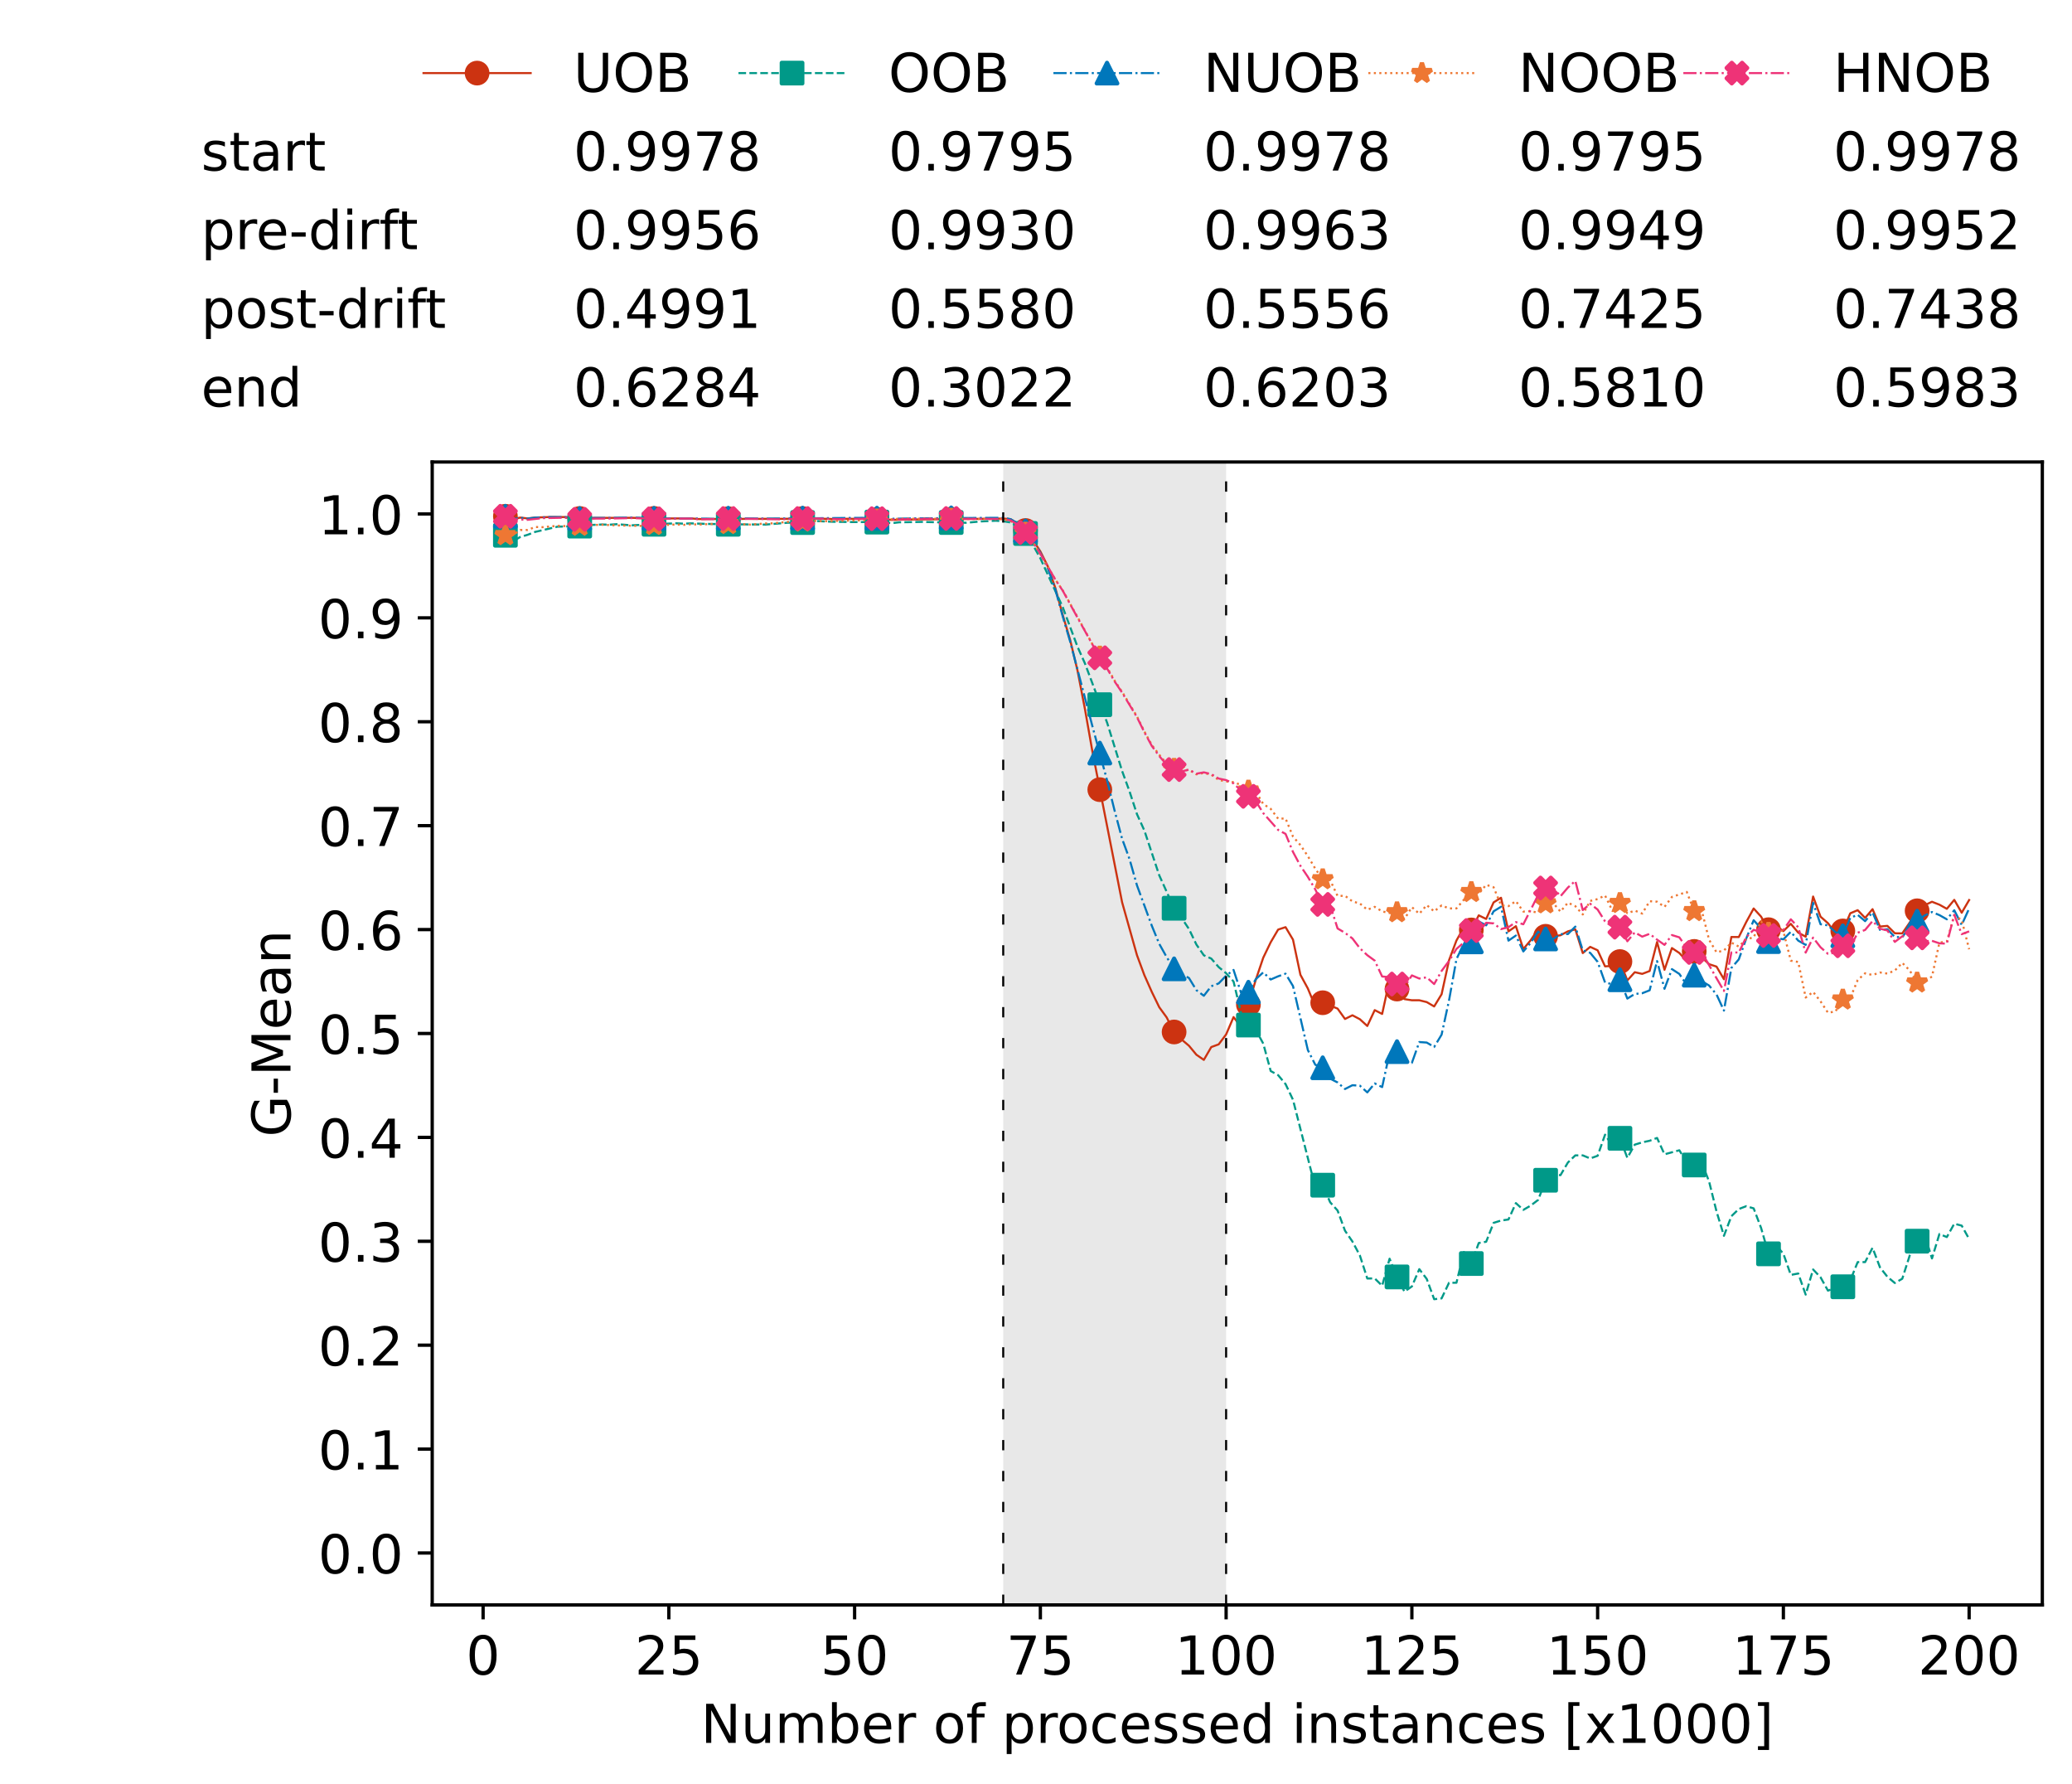 <?xml version="1.0" encoding="utf-8" standalone="no"?>
<!DOCTYPE svg PUBLIC "-//W3C//DTD SVG 1.1//EN"
  "http://www.w3.org/Graphics/SVG/1.1/DTD/svg11.dtd">
<!-- Created with matplotlib (https://matplotlib.org/) -->
<svg height="432.615pt" version="1.1" viewBox="0 0 502.65 432.615" width="502.65pt" xmlns="http://www.w3.org/2000/svg" xmlns:xlink="http://www.w3.org/1999/xlink">
 <defs>
  <style type="text/css">*{stroke-linecap:butt;stroke-linejoin:round;}</style>
 </defs>
 <g id="figure_1">
  <g id="patch_1">
   <path d="M 0 432.615 
L 502.65 432.615 
L 502.65 0 
L 0 0 
z
" style="fill:#ffffff;"/>
  </g>
  <g id="axes_1">
   <g id="patch_2">
    <path d="M 104.85 389.252 
L 495.45 389.252 
L 495.45 112.052 
L 104.85 112.052 
z
" style="fill:#ffffff;"/>
   </g>
   <g id="patch_3">
    <path clip-path="url(#p685caf8904)" d="M 297.446 389.252 
L 297.446 112.052 
L 243.372 112.052 
L 243.372 389.252 
z
" style="fill:#d3d3d3;opacity:0.5;"/>
   </g>
   <g id="matplotlib.axis_1">
    <g id="xtick_1">
     <g id="line2d_1">
      <defs>
       <path d="M 0 0 
L 0 3.5 
" id="md6e195ddab" style="stroke:#000000;stroke-width:0.8;"/>
      </defs>
      <g>
       <use style="stroke:#000000;stroke-width:0.8;" x="117.197" xlink:href="#md6e195ddab" y="389.252"/>
      </g>
     </g>
     <g id="text_1">
      <!-- 0 -->
      <g transform="translate(113.061 406.13)scale(0.13 -0.13)">
       <defs>
        <path d="M 31.781 66.406 
Q 24.172 66.406 20.328 58.906 
Q 16.5 51.422 16.5 36.375 
Q 16.5 21.391 20.328 13.891 
Q 24.172 6.391 31.781 6.391 
Q 39.453 6.391 43.281 13.891 
Q 47.125 21.391 47.125 36.375 
Q 47.125 51.422 43.281 58.906 
Q 39.453 66.406 31.781 66.406 
z
M 31.781 74.219 
Q 44.047 74.219 50.516 64.516 
Q 56.984 54.828 56.984 36.375 
Q 56.984 17.969 50.516 8.266 
Q 44.047 -1.422 31.781 -1.422 
Q 19.531 -1.422 13.062 8.266 
Q 6.594 17.969 6.594 36.375 
Q 6.594 54.828 13.062 64.516 
Q 19.531 74.219 31.781 74.219 
z
" id="DejaVuSans-48"/>
       </defs>
       <use xlink:href="#DejaVuSans-48"/>
      </g>
     </g>
    </g>
    <g id="xtick_2">
     <g id="line2d_2">
      <g>
       <use style="stroke:#000000;stroke-width:0.8;" x="162.259" xlink:href="#md6e195ddab" y="389.252"/>
      </g>
     </g>
     <g id="text_2">
      <!-- 25 -->
      <g transform="translate(153.988 406.13)scale(0.13 -0.13)">
       <defs>
        <path d="M 19.188 8.297 
L 53.609 8.297 
L 53.609 0 
L 7.328 0 
L 7.328 8.297 
Q 12.938 14.109 22.625 23.891 
Q 32.328 33.688 34.812 36.531 
Q 39.547 41.844 41.422 45.531 
Q 43.312 49.219 43.312 52.781 
Q 43.312 58.594 39.234 62.25 
Q 35.156 65.922 28.609 65.922 
Q 23.969 65.922 18.812 64.312 
Q 13.672 62.703 7.812 59.422 
L 7.812 69.391 
Q 13.766 71.781 18.938 73 
Q 24.125 74.219 28.422 74.219 
Q 39.75 74.219 46.484 68.547 
Q 53.219 62.891 53.219 53.422 
Q 53.219 48.922 51.531 44.891 
Q 49.859 40.875 45.406 35.406 
Q 44.188 33.984 37.641 27.219 
Q 31.109 20.453 19.188 8.297 
z
" id="DejaVuSans-50"/>
        <path d="M 10.797 72.906 
L 49.516 72.906 
L 49.516 64.594 
L 19.828 64.594 
L 19.828 46.734 
Q 21.969 47.469 24.109 47.828 
Q 26.266 48.188 28.422 48.188 
Q 40.625 48.188 47.75 41.5 
Q 54.891 34.812 54.891 23.391 
Q 54.891 11.625 47.562 5.094 
Q 40.234 -1.422 26.906 -1.422 
Q 22.312 -1.422 17.547 -0.641 
Q 12.797 0.141 7.719 1.703 
L 7.719 11.625 
Q 12.109 9.234 16.797 8.062 
Q 21.484 6.891 26.703 6.891 
Q 35.156 6.891 40.078 11.328 
Q 45.016 15.766 45.016 23.391 
Q 45.016 31 40.078 35.438 
Q 35.156 39.891 26.703 39.891 
Q 22.75 39.891 18.812 39.016 
Q 14.891 38.141 10.797 36.281 
z
" id="DejaVuSans-53"/>
       </defs>
       <use xlink:href="#DejaVuSans-50"/>
       <use x="63.623" xlink:href="#DejaVuSans-53"/>
      </g>
     </g>
    </g>
    <g id="xtick_3">
     <g id="line2d_3">
      <g>
       <use style="stroke:#000000;stroke-width:0.8;" x="207.322" xlink:href="#md6e195ddab" y="389.252"/>
      </g>
     </g>
     <g id="text_3">
      <!-- 50 -->
      <g transform="translate(199.05 406.13)scale(0.13 -0.13)">
       <use xlink:href="#DejaVuSans-53"/>
       <use x="63.623" xlink:href="#DejaVuSans-48"/>
      </g>
     </g>
    </g>
    <g id="xtick_4">
     <g id="line2d_4">
      <g>
       <use style="stroke:#000000;stroke-width:0.8;" x="252.384" xlink:href="#md6e195ddab" y="389.252"/>
      </g>
     </g>
     <g id="text_4">
      <!-- 75 -->
      <g transform="translate(244.113 406.13)scale(0.13 -0.13)">
       <defs>
        <path d="M 8.203 72.906 
L 55.078 72.906 
L 55.078 68.703 
L 28.609 0 
L 18.312 0 
L 43.219 64.594 
L 8.203 64.594 
z
" id="DejaVuSans-55"/>
       </defs>
       <use xlink:href="#DejaVuSans-55"/>
       <use x="63.623" xlink:href="#DejaVuSans-53"/>
      </g>
     </g>
    </g>
    <g id="xtick_5">
     <g id="line2d_5">
      <g>
       <use style="stroke:#000000;stroke-width:0.8;" x="297.446" xlink:href="#md6e195ddab" y="389.252"/>
      </g>
     </g>
     <g id="text_5">
      <!-- 100 -->
      <g transform="translate(285.039 406.13)scale(0.13 -0.13)">
       <defs>
        <path d="M 12.406 8.297 
L 28.516 8.297 
L 28.516 63.922 
L 10.984 60.406 
L 10.984 69.391 
L 28.422 72.906 
L 38.281 72.906 
L 38.281 8.297 
L 54.391 8.297 
L 54.391 0 
L 12.406 0 
z
" id="DejaVuSans-49"/>
       </defs>
       <use xlink:href="#DejaVuSans-49"/>
       <use x="63.623" xlink:href="#DejaVuSans-48"/>
       <use x="127.246" xlink:href="#DejaVuSans-48"/>
      </g>
     </g>
    </g>
    <g id="xtick_6">
     <g id="line2d_6">
      <g>
       <use style="stroke:#000000;stroke-width:0.8;" x="342.509" xlink:href="#md6e195ddab" y="389.252"/>
      </g>
     </g>
     <g id="text_6">
      <!-- 125 -->
      <g transform="translate(330.102 406.13)scale(0.13 -0.13)">
       <use xlink:href="#DejaVuSans-49"/>
       <use x="63.623" xlink:href="#DejaVuSans-50"/>
       <use x="127.246" xlink:href="#DejaVuSans-53"/>
      </g>
     </g>
    </g>
    <g id="xtick_7">
     <g id="line2d_7">
      <g>
       <use style="stroke:#000000;stroke-width:0.8;" x="387.571" xlink:href="#md6e195ddab" y="389.252"/>
      </g>
     </g>
     <g id="text_7">
      <!-- 150 -->
      <g transform="translate(375.164 406.13)scale(0.13 -0.13)">
       <use xlink:href="#DejaVuSans-49"/>
       <use x="63.623" xlink:href="#DejaVuSans-53"/>
       <use x="127.246" xlink:href="#DejaVuSans-48"/>
      </g>
     </g>
    </g>
    <g id="xtick_8">
     <g id="line2d_8">
      <g>
       <use style="stroke:#000000;stroke-width:0.8;" x="432.633" xlink:href="#md6e195ddab" y="389.252"/>
      </g>
     </g>
     <g id="text_8">
      <!-- 175 -->
      <g transform="translate(420.226 406.13)scale(0.13 -0.13)">
       <use xlink:href="#DejaVuSans-49"/>
       <use x="63.623" xlink:href="#DejaVuSans-55"/>
       <use x="127.246" xlink:href="#DejaVuSans-53"/>
      </g>
     </g>
    </g>
    <g id="xtick_9">
     <g id="line2d_9">
      <g>
       <use style="stroke:#000000;stroke-width:0.8;" x="477.695" xlink:href="#md6e195ddab" y="389.252"/>
      </g>
     </g>
     <g id="text_9">
      <!-- 200 -->
      <g transform="translate(465.289 406.13)scale(0.13 -0.13)">
       <use xlink:href="#DejaVuSans-50"/>
       <use x="63.623" xlink:href="#DejaVuSans-48"/>
       <use x="127.246" xlink:href="#DejaVuSans-48"/>
      </g>
     </g>
    </g>
    <g id="text_10">
     <!-- Number of processed instances [x1000] -->
     <g transform="translate(170.025 422.711)scale(0.13 -0.13)">
      <defs>
       <path d="M 9.812 72.906 
L 23.094 72.906 
L 55.422 11.922 
L 55.422 72.906 
L 64.984 72.906 
L 64.984 0 
L 51.703 0 
L 19.391 60.984 
L 19.391 0 
L 9.812 0 
z
" id="DejaVuSans-78"/>
       <path d="M 8.5 21.578 
L 8.5 54.688 
L 17.484 54.688 
L 17.484 21.922 
Q 17.484 14.156 20.5 10.266 
Q 23.531 6.391 29.594 6.391 
Q 36.859 6.391 41.078 11.031 
Q 45.312 15.672 45.312 23.688 
L 45.312 54.688 
L 54.297 54.688 
L 54.297 0 
L 45.312 0 
L 45.312 8.406 
Q 42.047 3.422 37.719 1 
Q 33.406 -1.422 27.688 -1.422 
Q 18.266 -1.422 13.375 4.438 
Q 8.5 10.297 8.5 21.578 
z
M 31.109 56 
z
" id="DejaVuSans-117"/>
       <path d="M 52 44.188 
Q 55.375 50.25 60.062 53.125 
Q 64.75 56 71.094 56 
Q 79.641 56 84.281 50.016 
Q 88.922 44.047 88.922 33.016 
L 88.922 0 
L 79.891 0 
L 79.891 32.719 
Q 79.891 40.578 77.094 44.375 
Q 74.312 48.188 68.609 48.188 
Q 61.625 48.188 57.562 43.547 
Q 53.516 38.922 53.516 30.906 
L 53.516 0 
L 44.484 0 
L 44.484 32.719 
Q 44.484 40.625 41.703 44.406 
Q 38.922 48.188 33.109 48.188 
Q 26.219 48.188 22.156 43.531 
Q 18.109 38.875 18.109 30.906 
L 18.109 0 
L 9.078 0 
L 9.078 54.688 
L 18.109 54.688 
L 18.109 46.188 
Q 21.188 51.219 25.484 53.609 
Q 29.781 56 35.688 56 
Q 41.656 56 45.828 52.969 
Q 50 49.953 52 44.188 
z
" id="DejaVuSans-109"/>
       <path d="M 48.688 27.297 
Q 48.688 37.203 44.609 42.844 
Q 40.531 48.484 33.406 48.484 
Q 26.266 48.484 22.188 42.844 
Q 18.109 37.203 18.109 27.297 
Q 18.109 17.391 22.188 11.75 
Q 26.266 6.109 33.406 6.109 
Q 40.531 6.109 44.609 11.75 
Q 48.688 17.391 48.688 27.297 
z
M 18.109 46.391 
Q 20.953 51.266 25.266 53.625 
Q 29.594 56 35.594 56 
Q 45.562 56 51.781 48.094 
Q 58.016 40.188 58.016 27.297 
Q 58.016 14.406 51.781 6.484 
Q 45.562 -1.422 35.594 -1.422 
Q 29.594 -1.422 25.266 0.953 
Q 20.953 3.328 18.109 8.203 
L 18.109 0 
L 9.078 0 
L 9.078 75.984 
L 18.109 75.984 
z
" id="DejaVuSans-98"/>
       <path d="M 56.203 29.594 
L 56.203 25.203 
L 14.891 25.203 
Q 15.484 15.922 20.484 11.062 
Q 25.484 6.203 34.422 6.203 
Q 39.594 6.203 44.453 7.469 
Q 49.312 8.734 54.109 11.281 
L 54.109 2.781 
Q 49.266 0.734 44.188 -0.344 
Q 39.109 -1.422 33.891 -1.422 
Q 20.797 -1.422 13.156 6.188 
Q 5.516 13.812 5.516 26.812 
Q 5.516 40.234 12.766 48.109 
Q 20.016 56 32.328 56 
Q 43.359 56 49.781 48.891 
Q 56.203 41.797 56.203 29.594 
z
M 47.219 32.234 
Q 47.125 39.594 43.094 43.984 
Q 39.062 48.391 32.422 48.391 
Q 24.906 48.391 20.391 44.141 
Q 15.875 39.891 15.188 32.172 
z
" id="DejaVuSans-101"/>
       <path d="M 41.109 46.297 
Q 39.594 47.172 37.812 47.578 
Q 36.031 48 33.891 48 
Q 26.266 48 22.188 43.047 
Q 18.109 38.094 18.109 28.812 
L 18.109 0 
L 9.078 0 
L 9.078 54.688 
L 18.109 54.688 
L 18.109 46.188 
Q 20.953 51.172 25.484 53.578 
Q 30.031 56 36.531 56 
Q 37.453 56 38.578 55.875 
Q 39.703 55.766 41.062 55.516 
z
" id="DejaVuSans-114"/>
       <path id="DejaVuSans-32"/>
       <path d="M 30.609 48.391 
Q 23.391 48.391 19.188 42.75 
Q 14.984 37.109 14.984 27.297 
Q 14.984 17.484 19.156 11.844 
Q 23.344 6.203 30.609 6.203 
Q 37.797 6.203 41.984 11.859 
Q 46.188 17.531 46.188 27.297 
Q 46.188 37.016 41.984 42.703 
Q 37.797 48.391 30.609 48.391 
z
M 30.609 56 
Q 42.328 56 49.016 48.375 
Q 55.719 40.766 55.719 27.297 
Q 55.719 13.875 49.016 6.219 
Q 42.328 -1.422 30.609 -1.422 
Q 18.844 -1.422 12.172 6.219 
Q 5.516 13.875 5.516 27.297 
Q 5.516 40.766 12.172 48.375 
Q 18.844 56 30.609 56 
z
" id="DejaVuSans-111"/>
       <path d="M 37.109 75.984 
L 37.109 68.5 
L 28.516 68.5 
Q 23.688 68.5 21.797 66.547 
Q 19.922 64.594 19.922 59.516 
L 19.922 54.688 
L 34.719 54.688 
L 34.719 47.703 
L 19.922 47.703 
L 19.922 0 
L 10.891 0 
L 10.891 47.703 
L 2.297 47.703 
L 2.297 54.688 
L 10.891 54.688 
L 10.891 58.5 
Q 10.891 67.625 15.141 71.797 
Q 19.391 75.984 28.609 75.984 
z
" id="DejaVuSans-102"/>
       <path d="M 18.109 8.203 
L 18.109 -20.797 
L 9.078 -20.797 
L 9.078 54.688 
L 18.109 54.688 
L 18.109 46.391 
Q 20.953 51.266 25.266 53.625 
Q 29.594 56 35.594 56 
Q 45.562 56 51.781 48.094 
Q 58.016 40.188 58.016 27.297 
Q 58.016 14.406 51.781 6.484 
Q 45.562 -1.422 35.594 -1.422 
Q 29.594 -1.422 25.266 0.953 
Q 20.953 3.328 18.109 8.203 
z
M 48.688 27.297 
Q 48.688 37.203 44.609 42.844 
Q 40.531 48.484 33.406 48.484 
Q 26.266 48.484 22.188 42.844 
Q 18.109 37.203 18.109 27.297 
Q 18.109 17.391 22.188 11.75 
Q 26.266 6.109 33.406 6.109 
Q 40.531 6.109 44.609 11.75 
Q 48.688 17.391 48.688 27.297 
z
" id="DejaVuSans-112"/>
       <path d="M 48.781 52.594 
L 48.781 44.188 
Q 44.969 46.297 41.141 47.344 
Q 37.312 48.391 33.406 48.391 
Q 24.656 48.391 19.812 42.844 
Q 14.984 37.312 14.984 27.297 
Q 14.984 17.281 19.812 11.734 
Q 24.656 6.203 33.406 6.203 
Q 37.312 6.203 41.141 7.25 
Q 44.969 8.297 48.781 10.406 
L 48.781 2.094 
Q 45.016 0.344 40.984 -0.531 
Q 36.969 -1.422 32.422 -1.422 
Q 20.062 -1.422 12.781 6.344 
Q 5.516 14.109 5.516 27.297 
Q 5.516 40.672 12.859 48.328 
Q 20.219 56 33.016 56 
Q 37.156 56 41.109 55.141 
Q 45.062 54.297 48.781 52.594 
z
" id="DejaVuSans-99"/>
       <path d="M 44.281 53.078 
L 44.281 44.578 
Q 40.484 46.531 36.375 47.5 
Q 32.281 48.484 27.875 48.484 
Q 21.188 48.484 17.844 46.438 
Q 14.5 44.391 14.5 40.281 
Q 14.5 37.156 16.891 35.375 
Q 19.281 33.594 26.516 31.984 
L 29.594 31.297 
Q 39.156 29.25 43.188 25.516 
Q 47.219 21.781 47.219 15.094 
Q 47.219 7.469 41.188 3.016 
Q 35.156 -1.422 24.609 -1.422 
Q 20.219 -1.422 15.453 -0.562 
Q 10.688 0.297 5.422 2 
L 5.422 11.281 
Q 10.406 8.688 15.234 7.391 
Q 20.062 6.109 24.812 6.109 
Q 31.156 6.109 34.562 8.281 
Q 37.984 10.453 37.984 14.406 
Q 37.984 18.062 35.516 20.016 
Q 33.062 21.969 24.703 23.781 
L 21.578 24.516 
Q 13.234 26.266 9.516 29.906 
Q 5.812 33.547 5.812 39.891 
Q 5.812 47.609 11.281 51.797 
Q 16.75 56 26.812 56 
Q 31.781 56 36.172 55.266 
Q 40.578 54.547 44.281 53.078 
z
" id="DejaVuSans-115"/>
       <path d="M 45.406 46.391 
L 45.406 75.984 
L 54.391 75.984 
L 54.391 0 
L 45.406 0 
L 45.406 8.203 
Q 42.578 3.328 38.25 0.953 
Q 33.938 -1.422 27.875 -1.422 
Q 17.969 -1.422 11.734 6.484 
Q 5.516 14.406 5.516 27.297 
Q 5.516 40.188 11.734 48.094 
Q 17.969 56 27.875 56 
Q 33.938 56 38.25 53.625 
Q 42.578 51.266 45.406 46.391 
z
M 14.797 27.297 
Q 14.797 17.391 18.875 11.75 
Q 22.953 6.109 30.078 6.109 
Q 37.203 6.109 41.297 11.75 
Q 45.406 17.391 45.406 27.297 
Q 45.406 37.203 41.297 42.844 
Q 37.203 48.484 30.078 48.484 
Q 22.953 48.484 18.875 42.844 
Q 14.797 37.203 14.797 27.297 
z
" id="DejaVuSans-100"/>
       <path d="M 9.422 54.688 
L 18.406 54.688 
L 18.406 0 
L 9.422 0 
z
M 9.422 75.984 
L 18.406 75.984 
L 18.406 64.594 
L 9.422 64.594 
z
" id="DejaVuSans-105"/>
       <path d="M 54.891 33.016 
L 54.891 0 
L 45.906 0 
L 45.906 32.719 
Q 45.906 40.484 42.875 44.328 
Q 39.844 48.188 33.797 48.188 
Q 26.516 48.188 22.312 43.547 
Q 18.109 38.922 18.109 30.906 
L 18.109 0 
L 9.078 0 
L 9.078 54.688 
L 18.109 54.688 
L 18.109 46.188 
Q 21.344 51.125 25.703 53.562 
Q 30.078 56 35.797 56 
Q 45.219 56 50.047 50.172 
Q 54.891 44.344 54.891 33.016 
z
" id="DejaVuSans-110"/>
       <path d="M 18.312 70.219 
L 18.312 54.688 
L 36.812 54.688 
L 36.812 47.703 
L 18.312 47.703 
L 18.312 18.016 
Q 18.312 11.328 20.141 9.422 
Q 21.969 7.516 27.594 7.516 
L 36.812 7.516 
L 36.812 0 
L 27.594 0 
Q 17.188 0 13.234 3.875 
Q 9.281 7.766 9.281 18.016 
L 9.281 47.703 
L 2.688 47.703 
L 2.688 54.688 
L 9.281 54.688 
L 9.281 70.219 
z
" id="DejaVuSans-116"/>
       <path d="M 34.281 27.484 
Q 23.391 27.484 19.188 25 
Q 14.984 22.516 14.984 16.5 
Q 14.984 11.719 18.141 8.906 
Q 21.297 6.109 26.703 6.109 
Q 34.188 6.109 38.703 11.406 
Q 43.219 16.703 43.219 25.484 
L 43.219 27.484 
z
M 52.203 31.203 
L 52.203 0 
L 43.219 0 
L 43.219 8.297 
Q 40.141 3.328 35.547 0.953 
Q 30.953 -1.422 24.312 -1.422 
Q 15.922 -1.422 10.953 3.297 
Q 6 8.016 6 15.922 
Q 6 25.141 12.172 29.828 
Q 18.359 34.516 30.609 34.516 
L 43.219 34.516 
L 43.219 35.406 
Q 43.219 41.609 39.141 45 
Q 35.062 48.391 27.688 48.391 
Q 23 48.391 18.547 47.266 
Q 14.109 46.141 10.016 43.891 
L 10.016 52.203 
Q 14.938 54.109 19.578 55.047 
Q 24.219 56 28.609 56 
Q 40.484 56 46.344 49.844 
Q 52.203 43.703 52.203 31.203 
z
" id="DejaVuSans-97"/>
       <path d="M 8.594 75.984 
L 29.297 75.984 
L 29.297 69 
L 17.578 69 
L 17.578 -6.203 
L 29.297 -6.203 
L 29.297 -13.188 
L 8.594 -13.188 
z
" id="DejaVuSans-91"/>
       <path d="M 54.891 54.688 
L 35.109 28.078 
L 55.906 0 
L 45.312 0 
L 29.391 21.484 
L 13.484 0 
L 2.875 0 
L 24.125 28.609 
L 4.688 54.688 
L 15.281 54.688 
L 29.781 35.203 
L 44.281 54.688 
z
" id="DejaVuSans-120"/>
       <path d="M 30.422 75.984 
L 30.422 -13.188 
L 9.719 -13.188 
L 9.719 -6.203 
L 21.391 -6.203 
L 21.391 69 
L 9.719 69 
L 9.719 75.984 
z
" id="DejaVuSans-93"/>
      </defs>
      <use xlink:href="#DejaVuSans-78"/>
      <use x="74.805" xlink:href="#DejaVuSans-117"/>
      <use x="138.184" xlink:href="#DejaVuSans-109"/>
      <use x="235.596" xlink:href="#DejaVuSans-98"/>
      <use x="299.072" xlink:href="#DejaVuSans-101"/>
      <use x="360.596" xlink:href="#DejaVuSans-114"/>
      <use x="401.709" xlink:href="#DejaVuSans-32"/>
      <use x="433.496" xlink:href="#DejaVuSans-111"/>
      <use x="494.678" xlink:href="#DejaVuSans-102"/>
      <use x="529.883" xlink:href="#DejaVuSans-32"/>
      <use x="561.67" xlink:href="#DejaVuSans-112"/>
      <use x="625.146" xlink:href="#DejaVuSans-114"/>
      <use x="664.01" xlink:href="#DejaVuSans-111"/>
      <use x="725.191" xlink:href="#DejaVuSans-99"/>
      <use x="780.172" xlink:href="#DejaVuSans-101"/>
      <use x="841.695" xlink:href="#DejaVuSans-115"/>
      <use x="893.795" xlink:href="#DejaVuSans-115"/>
      <use x="945.895" xlink:href="#DejaVuSans-101"/>
      <use x="1007.418" xlink:href="#DejaVuSans-100"/>
      <use x="1070.895" xlink:href="#DejaVuSans-32"/>
      <use x="1102.682" xlink:href="#DejaVuSans-105"/>
      <use x="1130.465" xlink:href="#DejaVuSans-110"/>
      <use x="1193.844" xlink:href="#DejaVuSans-115"/>
      <use x="1245.943" xlink:href="#DejaVuSans-116"/>
      <use x="1285.152" xlink:href="#DejaVuSans-97"/>
      <use x="1346.432" xlink:href="#DejaVuSans-110"/>
      <use x="1409.811" xlink:href="#DejaVuSans-99"/>
      <use x="1464.791" xlink:href="#DejaVuSans-101"/>
      <use x="1526.314" xlink:href="#DejaVuSans-115"/>
      <use x="1578.414" xlink:href="#DejaVuSans-32"/>
      <use x="1610.201" xlink:href="#DejaVuSans-91"/>
      <use x="1649.215" xlink:href="#DejaVuSans-120"/>
      <use x="1708.395" xlink:href="#DejaVuSans-49"/>
      <use x="1772.018" xlink:href="#DejaVuSans-48"/>
      <use x="1835.641" xlink:href="#DejaVuSans-48"/>
      <use x="1899.264" xlink:href="#DejaVuSans-48"/>
      <use x="1962.887" xlink:href="#DejaVuSans-93"/>
     </g>
    </g>
   </g>
   <g id="matplotlib.axis_2">
    <g id="ytick_1">
     <g id="line2d_10">
      <defs>
       <path d="M 0 0 
L -3.5 0 
" id="m752db27727" style="stroke:#000000;stroke-width:0.8;"/>
      </defs>
      <g>
       <use style="stroke:#000000;stroke-width:0.8;" x="104.85" xlink:href="#m752db27727" y="376.652"/>
      </g>
     </g>
     <g id="text_11">
      <!-- 0.0 -->
      <g transform="translate(77.176 381.591)scale(0.13 -0.13)">
       <defs>
        <path d="M 10.688 12.406 
L 21 12.406 
L 21 0 
L 10.688 0 
z
" id="DejaVuSans-46"/>
       </defs>
       <use xlink:href="#DejaVuSans-48"/>
       <use x="63.623" xlink:href="#DejaVuSans-46"/>
       <use x="95.41" xlink:href="#DejaVuSans-48"/>
      </g>
     </g>
    </g>
    <g id="ytick_2">
     <g id="line2d_11">
      <g>
       <use style="stroke:#000000;stroke-width:0.8;" x="104.85" xlink:href="#m752db27727" y="351.452"/>
      </g>
     </g>
     <g id="text_12">
      <!-- 0.1 -->
      <g transform="translate(77.176 356.391)scale(0.13 -0.13)">
       <use xlink:href="#DejaVuSans-48"/>
       <use x="63.623" xlink:href="#DejaVuSans-46"/>
       <use x="95.41" xlink:href="#DejaVuSans-49"/>
      </g>
     </g>
    </g>
    <g id="ytick_3">
     <g id="line2d_12">
      <g>
       <use style="stroke:#000000;stroke-width:0.8;" x="104.85" xlink:href="#m752db27727" y="326.252"/>
      </g>
     </g>
     <g id="text_13">
      <!-- 0.2 -->
      <g transform="translate(77.176 331.191)scale(0.13 -0.13)">
       <use xlink:href="#DejaVuSans-48"/>
       <use x="63.623" xlink:href="#DejaVuSans-46"/>
       <use x="95.41" xlink:href="#DejaVuSans-50"/>
      </g>
     </g>
    </g>
    <g id="ytick_4">
     <g id="line2d_13">
      <g>
       <use style="stroke:#000000;stroke-width:0.8;" x="104.85" xlink:href="#m752db27727" y="301.052"/>
      </g>
     </g>
     <g id="text_14">
      <!-- 0.3 -->
      <g transform="translate(77.176 305.991)scale(0.13 -0.13)">
       <defs>
        <path d="M 40.578 39.312 
Q 47.656 37.797 51.625 33 
Q 55.609 28.219 55.609 21.188 
Q 55.609 10.406 48.188 4.484 
Q 40.766 -1.422 27.094 -1.422 
Q 22.516 -1.422 17.656 -0.516 
Q 12.797 0.391 7.625 2.203 
L 7.625 11.719 
Q 11.719 9.328 16.594 8.109 
Q 21.484 6.891 26.812 6.891 
Q 36.078 6.891 40.938 10.547 
Q 45.797 14.203 45.797 21.188 
Q 45.797 27.641 41.281 31.266 
Q 36.766 34.906 28.719 34.906 
L 20.219 34.906 
L 20.219 43.016 
L 29.109 43.016 
Q 36.375 43.016 40.234 45.922 
Q 44.094 48.828 44.094 54.297 
Q 44.094 59.906 40.109 62.906 
Q 36.141 65.922 28.719 65.922 
Q 24.656 65.922 20.016 65.031 
Q 15.375 64.156 9.812 62.312 
L 9.812 71.094 
Q 15.438 72.656 20.344 73.438 
Q 25.25 74.219 29.594 74.219 
Q 40.828 74.219 47.359 69.109 
Q 53.906 64.016 53.906 55.328 
Q 53.906 49.266 50.438 45.094 
Q 46.969 40.922 40.578 39.312 
z
" id="DejaVuSans-51"/>
       </defs>
       <use xlink:href="#DejaVuSans-48"/>
       <use x="63.623" xlink:href="#DejaVuSans-46"/>
       <use x="95.41" xlink:href="#DejaVuSans-51"/>
      </g>
     </g>
    </g>
    <g id="ytick_5">
     <g id="line2d_14">
      <g>
       <use style="stroke:#000000;stroke-width:0.8;" x="104.85" xlink:href="#m752db27727" y="275.852"/>
      </g>
     </g>
     <g id="text_15">
      <!-- 0.4 -->
      <g transform="translate(77.176 280.791)scale(0.13 -0.13)">
       <defs>
        <path d="M 37.797 64.312 
L 12.891 25.391 
L 37.797 25.391 
z
M 35.203 72.906 
L 47.609 72.906 
L 47.609 25.391 
L 58.016 25.391 
L 58.016 17.188 
L 47.609 17.188 
L 47.609 0 
L 37.797 0 
L 37.797 17.188 
L 4.891 17.188 
L 4.891 26.703 
z
" id="DejaVuSans-52"/>
       </defs>
       <use xlink:href="#DejaVuSans-48"/>
       <use x="63.623" xlink:href="#DejaVuSans-46"/>
       <use x="95.41" xlink:href="#DejaVuSans-52"/>
      </g>
     </g>
    </g>
    <g id="ytick_6">
     <g id="line2d_15">
      <g>
       <use style="stroke:#000000;stroke-width:0.8;" x="104.85" xlink:href="#m752db27727" y="250.652"/>
      </g>
     </g>
     <g id="text_16">
      <!-- 0.5 -->
      <g transform="translate(77.176 255.591)scale(0.13 -0.13)">
       <use xlink:href="#DejaVuSans-48"/>
       <use x="63.623" xlink:href="#DejaVuSans-46"/>
       <use x="95.41" xlink:href="#DejaVuSans-53"/>
      </g>
     </g>
    </g>
    <g id="ytick_7">
     <g id="line2d_16">
      <g>
       <use style="stroke:#000000;stroke-width:0.8;" x="104.85" xlink:href="#m752db27727" y="225.452"/>
      </g>
     </g>
     <g id="text_17">
      <!-- 0.6 -->
      <g transform="translate(77.176 230.391)scale(0.13 -0.13)">
       <defs>
        <path d="M 33.016 40.375 
Q 26.375 40.375 22.484 35.828 
Q 18.609 31.297 18.609 23.391 
Q 18.609 15.531 22.484 10.953 
Q 26.375 6.391 33.016 6.391 
Q 39.656 6.391 43.531 10.953 
Q 47.406 15.531 47.406 23.391 
Q 47.406 31.297 43.531 35.828 
Q 39.656 40.375 33.016 40.375 
z
M 52.594 71.297 
L 52.594 62.312 
Q 48.875 64.062 45.094 64.984 
Q 41.312 65.922 37.594 65.922 
Q 27.828 65.922 22.672 59.328 
Q 17.531 52.734 16.797 39.406 
Q 19.672 43.656 24.016 45.922 
Q 28.375 48.188 33.594 48.188 
Q 44.578 48.188 50.953 41.516 
Q 57.328 34.859 57.328 23.391 
Q 57.328 12.156 50.688 5.359 
Q 44.047 -1.422 33.016 -1.422 
Q 20.359 -1.422 13.672 8.266 
Q 6.984 17.969 6.984 36.375 
Q 6.984 53.656 15.188 63.938 
Q 23.391 74.219 37.203 74.219 
Q 40.922 74.219 44.703 73.484 
Q 48.484 72.75 52.594 71.297 
z
" id="DejaVuSans-54"/>
       </defs>
       <use xlink:href="#DejaVuSans-48"/>
       <use x="63.623" xlink:href="#DejaVuSans-46"/>
       <use x="95.41" xlink:href="#DejaVuSans-54"/>
      </g>
     </g>
    </g>
    <g id="ytick_8">
     <g id="line2d_17">
      <g>
       <use style="stroke:#000000;stroke-width:0.8;" x="104.85" xlink:href="#m752db27727" y="200.252"/>
      </g>
     </g>
     <g id="text_18">
      <!-- 0.7 -->
      <g transform="translate(77.176 205.191)scale(0.13 -0.13)">
       <use xlink:href="#DejaVuSans-48"/>
       <use x="63.623" xlink:href="#DejaVuSans-46"/>
       <use x="95.41" xlink:href="#DejaVuSans-55"/>
      </g>
     </g>
    </g>
    <g id="ytick_9">
     <g id="line2d_18">
      <g>
       <use style="stroke:#000000;stroke-width:0.8;" x="104.85" xlink:href="#m752db27727" y="175.052"/>
      </g>
     </g>
     <g id="text_19">
      <!-- 0.8 -->
      <g transform="translate(77.176 179.991)scale(0.13 -0.13)">
       <defs>
        <path d="M 31.781 34.625 
Q 24.75 34.625 20.719 30.859 
Q 16.703 27.094 16.703 20.516 
Q 16.703 13.922 20.719 10.156 
Q 24.75 6.391 31.781 6.391 
Q 38.812 6.391 42.859 10.172 
Q 46.922 13.969 46.922 20.516 
Q 46.922 27.094 42.891 30.859 
Q 38.875 34.625 31.781 34.625 
z
M 21.922 38.812 
Q 15.578 40.375 12.031 44.719 
Q 8.5 49.078 8.5 55.328 
Q 8.5 64.062 14.719 69.141 
Q 20.953 74.219 31.781 74.219 
Q 42.672 74.219 48.875 69.141 
Q 55.078 64.062 55.078 55.328 
Q 55.078 49.078 51.531 44.719 
Q 48 40.375 41.703 38.812 
Q 48.828 37.156 52.797 32.312 
Q 56.781 27.484 56.781 20.516 
Q 56.781 9.906 50.312 4.234 
Q 43.844 -1.422 31.781 -1.422 
Q 19.734 -1.422 13.25 4.234 
Q 6.781 9.906 6.781 20.516 
Q 6.781 27.484 10.781 32.312 
Q 14.797 37.156 21.922 38.812 
z
M 18.312 54.391 
Q 18.312 48.734 21.844 45.562 
Q 25.391 42.391 31.781 42.391 
Q 38.141 42.391 41.719 45.562 
Q 45.312 48.734 45.312 54.391 
Q 45.312 60.062 41.719 63.234 
Q 38.141 66.406 31.781 66.406 
Q 25.391 66.406 21.844 63.234 
Q 18.312 60.062 18.312 54.391 
z
" id="DejaVuSans-56"/>
       </defs>
       <use xlink:href="#DejaVuSans-48"/>
       <use x="63.623" xlink:href="#DejaVuSans-46"/>
       <use x="95.41" xlink:href="#DejaVuSans-56"/>
      </g>
     </g>
    </g>
    <g id="ytick_10">
     <g id="line2d_19">
      <g>
       <use style="stroke:#000000;stroke-width:0.8;" x="104.85" xlink:href="#m752db27727" y="149.852"/>
      </g>
     </g>
     <g id="text_20">
      <!-- 0.9 -->
      <g transform="translate(77.176 154.791)scale(0.13 -0.13)">
       <defs>
        <path d="M 10.984 1.516 
L 10.984 10.5 
Q 14.703 8.734 18.5 7.812 
Q 22.312 6.891 25.984 6.891 
Q 35.75 6.891 40.891 13.453 
Q 46.047 20.016 46.781 33.406 
Q 43.953 29.203 39.594 26.953 
Q 35.25 24.703 29.984 24.703 
Q 19.047 24.703 12.672 31.312 
Q 6.297 37.938 6.297 49.422 
Q 6.297 60.641 12.938 67.422 
Q 19.578 74.219 30.609 74.219 
Q 43.266 74.219 49.922 64.516 
Q 56.594 54.828 56.594 36.375 
Q 56.594 19.141 48.406 8.859 
Q 40.234 -1.422 26.422 -1.422 
Q 22.703 -1.422 18.891 -0.688 
Q 15.094 0.047 10.984 1.516 
z
M 30.609 32.422 
Q 37.25 32.422 41.125 36.953 
Q 45.016 41.5 45.016 49.422 
Q 45.016 57.281 41.125 61.844 
Q 37.25 66.406 30.609 66.406 
Q 23.969 66.406 20.094 61.844 
Q 16.219 57.281 16.219 49.422 
Q 16.219 41.5 20.094 36.953 
Q 23.969 32.422 30.609 32.422 
z
" id="DejaVuSans-57"/>
       </defs>
       <use xlink:href="#DejaVuSans-48"/>
       <use x="63.623" xlink:href="#DejaVuSans-46"/>
       <use x="95.41" xlink:href="#DejaVuSans-57"/>
      </g>
     </g>
    </g>
    <g id="ytick_11">
     <g id="line2d_20">
      <g>
       <use style="stroke:#000000;stroke-width:0.8;" x="104.85" xlink:href="#m752db27727" y="124.652"/>
      </g>
     </g>
     <g id="text_21">
      <!-- 1.0 -->
      <g transform="translate(77.176 129.591)scale(0.13 -0.13)">
       <use xlink:href="#DejaVuSans-49"/>
       <use x="63.623" xlink:href="#DejaVuSans-46"/>
       <use x="95.41" xlink:href="#DejaVuSans-48"/>
      </g>
     </g>
    </g>
    <g id="text_22">
     <!-- G-Mean -->
     <g transform="translate(70.472 275.744)rotate(-90)scale(0.13 -0.13)">
      <defs>
       <path d="M 59.516 10.406 
L 59.516 29.984 
L 43.406 29.984 
L 43.406 38.094 
L 69.281 38.094 
L 69.281 6.781 
Q 63.578 2.734 56.688 0.656 
Q 49.812 -1.422 42 -1.422 
Q 24.906 -1.422 15.25 8.562 
Q 5.609 18.562 5.609 36.375 
Q 5.609 54.25 15.25 64.234 
Q 24.906 74.219 42 74.219 
Q 49.125 74.219 55.547 72.453 
Q 61.969 70.703 67.391 67.281 
L 67.391 56.781 
Q 61.922 61.422 55.766 63.766 
Q 49.609 66.109 42.828 66.109 
Q 29.438 66.109 22.719 58.641 
Q 16.016 51.172 16.016 36.375 
Q 16.016 21.625 22.719 14.156 
Q 29.438 6.688 42.828 6.688 
Q 48.047 6.688 52.141 7.594 
Q 56.25 8.5 59.516 10.406 
z
" id="DejaVuSans-71"/>
       <path d="M 4.891 31.391 
L 31.203 31.391 
L 31.203 23.391 
L 4.891 23.391 
z
" id="DejaVuSans-45"/>
       <path d="M 9.812 72.906 
L 24.516 72.906 
L 43.109 23.297 
L 61.812 72.906 
L 76.516 72.906 
L 76.516 0 
L 66.891 0 
L 66.891 64.016 
L 48.094 14.016 
L 38.188 14.016 
L 19.391 64.016 
L 19.391 0 
L 9.812 0 
z
" id="DejaVuSans-77"/>
      </defs>
      <use xlink:href="#DejaVuSans-71"/>
      <use x="77.49" xlink:href="#DejaVuSans-45"/>
      <use x="113.574" xlink:href="#DejaVuSans-77"/>
      <use x="199.854" xlink:href="#DejaVuSans-101"/>
      <use x="261.377" xlink:href="#DejaVuSans-97"/>
      <use x="322.656" xlink:href="#DejaVuSans-110"/>
     </g>
    </g>
   </g>
   <g id="line2d_21"/>
   <g id="line2d_22"/>
   <g id="line2d_23"/>
   <g id="line2d_24"/>
   <g id="line2d_25"/>
   <g id="line2d_26">
    <path clip-path="url(#p685caf8904)" d="M 122.605 125.217 
L 124.407 125.91 
L 126.21 125.538 
L 128.012 125.742 
L 129.815 125.524 
L 133.419 125.393 
L 137.024 125.4 
L 140.629 125.755 
L 144.234 125.606 
L 147.839 125.606 
L 153.247 125.584 
L 158.654 125.742 
L 167.667 125.731 
L 169.469 125.885 
L 180.284 125.849 
L 191.099 125.824 
L 192.902 125.709 
L 194.704 125.773 
L 196.507 125.721 
L 203.717 125.926 
L 205.519 125.815 
L 214.532 125.943 
L 216.334 126.095 
L 219.939 126.007 
L 230.754 125.915 
L 243.372 125.768 
L 245.174 125.924 
L 246.976 127.036 
L 248.779 128.671 
L 250.581 130.956 
L 252.384 133.746 
L 254.186 137.345 
L 255.989 142.525 
L 257.791 149.1 
L 259.594 155.158 
L 261.396 162.64 
L 263.199 171.985 
L 265.001 182.22 
L 272.211 218.829 
L 275.816 231.656 
L 277.619 236.519 
L 279.421 240.575 
L 281.224 244.283 
L 283.026 246.764 
L 284.829 250.289 
L 286.631 252.106 
L 288.434 253.629 
L 290.236 255.807 
L 292.039 257.055 
L 293.841 253.949 
L 295.644 253.289 
L 297.446 250.884 
L 299.249 246.676 
L 301.051 249.027 
L 302.854 243.644 
L 304.656 237.595 
L 306.459 232.263 
L 308.261 228.528 
L 310.064 225.454 
L 311.866 224.868 
L 313.669 227.894 
L 315.471 236.424 
L 317.274 239.743 
L 319.076 244.087 
L 320.879 243.198 
L 324.484 244.616 
L 326.286 247.134 
L 328.089 246.24 
L 329.891 247.196 
L 331.694 248.836 
L 333.496 244.99 
L 335.299 245.914 
L 337.101 237.645 
L 338.904 239.874 
L 340.706 242.318 
L 342.509 242.599 
L 344.311 242.599 
L 346.114 243.039 
L 347.916 244.099 
L 349.719 241.142 
L 351.521 232.887 
L 353.324 228.108 
L 355.126 224.885 
L 356.928 225.547 
L 358.731 222.003 
L 360.533 222.881 
L 362.336 218.861 
L 364.138 217.738 
L 365.941 225.893 
L 367.743 224.631 
L 369.546 230.171 
L 371.348 228.029 
L 373.151 225.32 
L 374.953 227.085 
L 376.756 227.101 
L 378.558 226.832 
L 380.361 225.882 
L 382.163 225.401 
L 383.966 231.158 
L 385.768 229.646 
L 387.571 230.477 
L 389.373 234.377 
L 391.176 234.254 
L 392.978 233.213 
L 394.781 237.785 
L 396.583 235.793 
L 398.386 236.198 
L 400.188 235.511 
L 401.991 228.472 
L 403.793 235.204 
L 405.596 229.934 
L 407.398 231.136 
L 409.201 233.109 
L 411.003 230.752 
L 412.806 232.163 
L 414.608 233.845 
L 416.411 234.431 
L 418.213 237.495 
L 420.016 227.251 
L 421.818 227.265 
L 423.621 223.632 
L 425.423 220.336 
L 427.226 222.317 
L 429.028 225.487 
L 430.831 224.539 
L 432.633 225.824 
L 434.436 224.052 
L 436.238 226.195 
L 438.041 227.179 
L 439.843 217.438 
L 441.646 222.321 
L 443.448 223.908 
L 445.251 226.223 
L 447.053 225.786 
L 448.856 221.507 
L 450.658 220.752 
L 452.461 222.629 
L 454.263 220.505 
L 456.066 224.716 
L 457.868 224.558 
L 459.671 226.349 
L 461.473 226.378 
L 463.276 223.753 
L 465.078 220.899 
L 466.881 219.558 
L 468.683 218.709 
L 470.485 219.415 
L 472.288 220.418 
L 474.09 218.25 
L 475.893 221.371 
L 477.695 218.289 
L 477.695 218.289 
" style="fill:none;stroke:#cc3311;stroke-linecap:square;stroke-width:0.5;"/>
    <defs>
     <path d="M 0 2.5 
C 0.663 2.5 1.299 2.237 1.768 1.768 
C 2.237 1.299 2.5 0.663 2.5 0 
C 2.5 -0.663 2.237 -1.299 1.768 -1.768 
C 1.299 -2.237 0.663 -2.5 0 -2.5 
C -0.663 -2.5 -1.299 -2.237 -1.768 -1.768 
C -2.237 -1.299 -2.5 -0.663 -2.5 0 
C -2.5 0.663 -2.237 1.299 -1.768 1.768 
C -1.299 2.237 -0.663 2.5 0 2.5 
z
" id="m23e43b2df4" style="stroke:#cc3311;"/>
    </defs>
    <g clip-path="url(#p685caf8904)">
     <use style="fill:#cc3311;stroke:#cc3311;" x="122.605" xlink:href="#m23e43b2df4" y="125.217"/>
     <use style="fill:#cc3311;stroke:#cc3311;" x="140.629" xlink:href="#m23e43b2df4" y="125.755"/>
     <use style="fill:#cc3311;stroke:#cc3311;" x="158.654" xlink:href="#m23e43b2df4" y="125.742"/>
     <use style="fill:#cc3311;stroke:#cc3311;" x="176.679" xlink:href="#m23e43b2df4" y="125.807"/>
     <use style="fill:#cc3311;stroke:#cc3311;" x="194.704" xlink:href="#m23e43b2df4" y="125.773"/>
     <use style="fill:#cc3311;stroke:#cc3311;" x="212.729" xlink:href="#m23e43b2df4" y="125.95"/>
     <use style="fill:#cc3311;stroke:#cc3311;" x="230.754" xlink:href="#m23e43b2df4" y="125.915"/>
     <use style="fill:#cc3311;stroke:#cc3311;" x="248.779" xlink:href="#m23e43b2df4" y="128.671"/>
     <use style="fill:#cc3311;stroke:#cc3311;" x="266.804" xlink:href="#m23e43b2df4" y="191.517"/>
     <use style="fill:#cc3311;stroke:#cc3311;" x="284.829" xlink:href="#m23e43b2df4" y="250.289"/>
     <use style="fill:#cc3311;stroke:#cc3311;" x="302.854" xlink:href="#m23e43b2df4" y="243.644"/>
     <use style="fill:#cc3311;stroke:#cc3311;" x="320.879" xlink:href="#m23e43b2df4" y="243.198"/>
     <use style="fill:#cc3311;stroke:#cc3311;" x="338.904" xlink:href="#m23e43b2df4" y="239.874"/>
     <use style="fill:#cc3311;stroke:#cc3311;" x="356.928" xlink:href="#m23e43b2df4" y="225.547"/>
     <use style="fill:#cc3311;stroke:#cc3311;" x="374.953" xlink:href="#m23e43b2df4" y="227.085"/>
     <use style="fill:#cc3311;stroke:#cc3311;" x="392.978" xlink:href="#m23e43b2df4" y="233.213"/>
     <use style="fill:#cc3311;stroke:#cc3311;" x="411.003" xlink:href="#m23e43b2df4" y="230.752"/>
     <use style="fill:#cc3311;stroke:#cc3311;" x="429.028" xlink:href="#m23e43b2df4" y="225.487"/>
     <use style="fill:#cc3311;stroke:#cc3311;" x="447.053" xlink:href="#m23e43b2df4" y="225.786"/>
     <use style="fill:#cc3311;stroke:#cc3311;" x="465.078" xlink:href="#m23e43b2df4" y="220.899"/>
    </g>
   </g>
   <g id="line2d_27"/>
   <g id="line2d_28"/>
   <g id="line2d_29"/>
   <g id="line2d_30"/>
   <g id="line2d_31">
    <path clip-path="url(#p685caf8904)" d="M 122.605 129.823 
L 124.407 131.272 
L 126.21 130.24 
L 128.012 129.7 
L 129.815 129.005 
L 135.222 127.744 
L 138.827 127.636 
L 140.629 127.598 
L 142.432 127.364 
L 146.037 127.209 
L 147.839 127.252 
L 149.642 127.134 
L 153.247 127.404 
L 158.654 127.148 
L 162.259 126.99 
L 164.062 126.92 
L 165.864 127.007 
L 167.667 126.936 
L 171.272 127.059 
L 176.679 127.149 
L 185.692 127.23 
L 191.099 126.783 
L 194.704 126.737 
L 198.309 126.387 
L 201.914 126.545 
L 207.322 126.624 
L 212.729 126.624 
L 214.532 126.679 
L 216.334 126.89 
L 218.137 126.676 
L 221.742 126.618 
L 223.544 126.578 
L 228.952 126.709 
L 234.359 126.79 
L 237.964 126.464 
L 241.569 126.294 
L 243.372 126.415 
L 245.174 126.711 
L 246.976 127.775 
L 248.779 129.389 
L 250.581 132.185 
L 252.384 135.412 
L 257.791 147.215 
L 261.396 156.861 
L 263.199 160.906 
L 268.606 175.365 
L 272.211 186.988 
L 274.014 191.938 
L 275.816 197.453 
L 277.619 201.438 
L 281.224 212.302 
L 284.829 220.284 
L 286.631 222.609 
L 288.434 225.319 
L 290.236 229.086 
L 292.039 231.695 
L 293.841 232.485 
L 295.644 234.554 
L 297.446 236.039 
L 299.249 238.05 
L 301.051 245.628 
L 302.854 248.612 
L 304.656 249.821 
L 306.459 253.116 
L 308.261 259.761 
L 310.064 260.761 
L 311.866 262.927 
L 313.669 266.728 
L 319.076 287.944 
L 320.879 287.447 
L 322.681 291.588 
L 324.484 293.593 
L 326.286 298.487 
L 328.089 301.113 
L 329.891 304.487 
L 331.694 310.079 
L 333.496 310.066 
L 335.299 311.837 
L 337.101 305.277 
L 338.904 309.698 
L 340.706 313.277 
L 342.509 312.007 
L 344.311 307.813 
L 346.114 310.185 
L 347.916 315.097 
L 349.719 314.903 
L 351.521 311.11 
L 353.324 311.11 
L 355.126 303.651 
L 356.928 306.451 
L 358.731 301.474 
L 360.533 301.165 
L 362.336 296.583 
L 364.138 296.022 
L 365.941 295.768 
L 367.743 291.798 
L 369.546 293.438 
L 371.348 292.385 
L 373.151 291.009 
L 374.953 286.251 
L 376.756 284.852 
L 378.558 285.018 
L 380.361 281.948 
L 382.163 280.217 
L 383.966 280.217 
L 385.768 280.964 
L 387.571 280.318 
L 389.373 275.197 
L 391.176 277.908 
L 392.978 276.076 
L 394.781 280.816 
L 396.583 277.614 
L 398.386 277.06 
L 400.188 276.673 
L 401.991 275.991 
L 403.793 279.962 
L 407.398 278.977 
L 409.201 281.98 
L 411.003 282.548 
L 412.806 281.957 
L 414.608 286.541 
L 416.411 293.805 
L 418.213 299.727 
L 420.016 294.974 
L 421.818 293.23 
L 423.621 292.538 
L 425.423 293.069 
L 427.226 297.817 
L 429.028 304.095 
L 430.831 301.964 
L 432.633 304.079 
L 434.436 309.215 
L 436.238 308.866 
L 438.041 313.986 
L 439.843 307.89 
L 441.646 309.78 
L 443.448 313.025 
L 445.251 312.339 
L 447.053 312.085 
L 448.856 310.549 
L 450.658 306.103 
L 452.461 306.103 
L 454.263 302.626 
L 456.066 307.379 
L 457.868 309.668 
L 459.671 311.167 
L 461.473 310.141 
L 463.276 304.515 
L 465.078 301.031 
L 466.881 299.386 
L 468.683 305.216 
L 470.485 299.288 
L 472.288 300.03 
L 474.09 296.788 
L 475.893 297.255 
L 477.695 300.499 
L 477.695 300.499 
" style="fill:none;stroke:#009988;stroke-dasharray:1.85,0.8;stroke-dashoffset:0;stroke-width:0.5;"/>
    <defs>
     <path d="M -2.5 2.5 
L 2.5 2.5 
L 2.5 -2.5 
L -2.5 -2.5 
z
" id="mb0006537a6" style="stroke:#009988;stroke-linejoin:miter;"/>
    </defs>
    <g clip-path="url(#p685caf8904)">
     <use style="fill:#009988;stroke:#009988;stroke-linejoin:miter;" x="122.605" xlink:href="#mb0006537a6" y="129.823"/>
     <use style="fill:#009988;stroke:#009988;stroke-linejoin:miter;" x="140.629" xlink:href="#mb0006537a6" y="127.598"/>
     <use style="fill:#009988;stroke:#009988;stroke-linejoin:miter;" x="158.654" xlink:href="#mb0006537a6" y="127.148"/>
     <use style="fill:#009988;stroke:#009988;stroke-linejoin:miter;" x="176.679" xlink:href="#mb0006537a6" y="127.149"/>
     <use style="fill:#009988;stroke:#009988;stroke-linejoin:miter;" x="194.704" xlink:href="#mb0006537a6" y="126.737"/>
     <use style="fill:#009988;stroke:#009988;stroke-linejoin:miter;" x="212.729" xlink:href="#mb0006537a6" y="126.624"/>
     <use style="fill:#009988;stroke:#009988;stroke-linejoin:miter;" x="230.754" xlink:href="#mb0006537a6" y="126.719"/>
     <use style="fill:#009988;stroke:#009988;stroke-linejoin:miter;" x="248.779" xlink:href="#mb0006537a6" y="129.389"/>
     <use style="fill:#009988;stroke:#009988;stroke-linejoin:miter;" x="266.804" xlink:href="#mb0006537a6" y="170.914"/>
     <use style="fill:#009988;stroke:#009988;stroke-linejoin:miter;" x="284.829" xlink:href="#mb0006537a6" y="220.284"/>
     <use style="fill:#009988;stroke:#009988;stroke-linejoin:miter;" x="302.854" xlink:href="#mb0006537a6" y="248.612"/>
     <use style="fill:#009988;stroke:#009988;stroke-linejoin:miter;" x="320.879" xlink:href="#mb0006537a6" y="287.447"/>
     <use style="fill:#009988;stroke:#009988;stroke-linejoin:miter;" x="338.904" xlink:href="#mb0006537a6" y="309.698"/>
     <use style="fill:#009988;stroke:#009988;stroke-linejoin:miter;" x="356.928" xlink:href="#mb0006537a6" y="306.451"/>
     <use style="fill:#009988;stroke:#009988;stroke-linejoin:miter;" x="374.953" xlink:href="#mb0006537a6" y="286.251"/>
     <use style="fill:#009988;stroke:#009988;stroke-linejoin:miter;" x="392.978" xlink:href="#mb0006537a6" y="276.076"/>
     <use style="fill:#009988;stroke:#009988;stroke-linejoin:miter;" x="411.003" xlink:href="#mb0006537a6" y="282.548"/>
     <use style="fill:#009988;stroke:#009988;stroke-linejoin:miter;" x="429.028" xlink:href="#mb0006537a6" y="304.095"/>
     <use style="fill:#009988;stroke:#009988;stroke-linejoin:miter;" x="447.053" xlink:href="#mb0006537a6" y="312.085"/>
     <use style="fill:#009988;stroke:#009988;stroke-linejoin:miter;" x="465.078" xlink:href="#mb0006537a6" y="301.031"/>
    </g>
   </g>
   <g id="line2d_32"/>
   <g id="line2d_33"/>
   <g id="line2d_34"/>
   <g id="line2d_35"/>
   <g id="line2d_36">
    <path clip-path="url(#p685caf8904)" d="M 122.605 125.217 
L 124.407 125.91 
L 126.21 125.585 
L 128.012 125.777 
L 129.815 125.552 
L 133.419 125.413 
L 137.024 125.416 
L 140.629 125.767 
L 144.234 125.617 
L 147.839 125.616 
L 153.247 125.533 
L 160.457 125.714 
L 171.272 125.793 
L 173.074 125.845 
L 176.679 125.691 
L 185.692 125.788 
L 205.519 125.625 
L 209.124 125.594 
L 214.532 125.668 
L 216.334 125.819 
L 221.742 125.725 
L 227.149 125.683 
L 243.372 125.575 
L 245.174 125.917 
L 246.976 127.021 
L 248.779 128.766 
L 250.581 131.138 
L 252.384 134.115 
L 254.186 137.81 
L 255.989 142.86 
L 257.791 149.438 
L 259.594 155.546 
L 265.001 176.111 
L 268.606 189.396 
L 270.409 196.681 
L 272.211 203.428 
L 274.014 208.359 
L 275.816 214.72 
L 279.421 224.533 
L 281.224 228.916 
L 283.026 232.142 
L 284.829 234.981 
L 286.631 236.166 
L 288.434 237.202 
L 290.236 240.147 
L 292.039 241.508 
L 293.841 239.188 
L 295.644 238.513 
L 297.446 236.639 
L 299.249 235.242 
L 301.051 240.733 
L 302.854 240.646 
L 304.656 237.463 
L 306.459 235.829 
L 308.261 237.565 
L 310.064 236.787 
L 311.866 236.154 
L 313.669 239.152 
L 317.274 254.675 
L 319.076 258.233 
L 320.879 258.973 
L 322.681 261.617 
L 324.484 262.529 
L 326.286 264.125 
L 328.089 263.203 
L 329.891 263.309 
L 331.694 264.94 
L 333.496 262.766 
L 335.299 263.655 
L 337.101 255.342 
L 338.904 255.057 
L 340.706 257.505 
L 342.509 257.789 
L 344.311 252.732 
L 346.114 252.857 
L 347.916 253.925 
L 349.719 250.942 
L 351.521 242.638 
L 353.324 232.618 
L 355.126 228.859 
L 356.928 228.435 
L 358.731 223.477 
L 360.533 224.428 
L 362.336 221.026 
L 364.138 219.919 
L 365.941 228.135 
L 367.743 226.905 
L 369.546 230.76 
L 371.348 228.653 
L 373.151 225.948 
L 374.953 227.729 
L 376.756 227.756 
L 378.558 226.563 
L 380.361 226.544 
L 382.163 224.734 
L 383.966 230.516 
L 385.768 231.094 
L 387.571 233.277 
L 389.373 238.299 
L 391.176 238.712 
L 392.978 237.626 
L 394.781 242.192 
L 396.583 241.067 
L 398.386 240.894 
L 400.188 240.184 
L 401.991 233.089 
L 403.793 239.82 
L 405.596 235.041 
L 407.398 236.215 
L 409.201 238.888 
L 411.003 236.516 
L 412.806 237.935 
L 414.608 239.023 
L 416.411 241.189 
L 418.213 245.102 
L 420.016 234.774 
L 421.818 232.679 
L 423.621 227.635 
L 425.423 223.186 
L 427.226 225.166 
L 429.028 228.365 
L 430.831 227.438 
L 432.633 227.822 
L 434.436 225.988 
L 436.238 228.138 
L 438.041 229.162 
L 439.843 218.96 
L 441.646 224.162 
L 443.448 224.431 
L 445.251 226.054 
L 447.053 226.974 
L 448.856 222.618 
L 450.658 221.872 
L 452.461 223.412 
L 454.263 221.277 
L 456.066 225.525 
L 457.868 225.375 
L 459.671 227.254 
L 461.473 227.294 
L 463.276 224.728 
L 466.881 222.038 
L 468.683 221.198 
L 470.485 221.942 
L 472.288 222.963 
L 474.09 220.765 
L 475.893 224.333 
L 477.695 220.341 
L 477.695 220.341 
" style="fill:none;stroke:#0077bb;stroke-dasharray:3.2,0.8,0.5,0.8;stroke-dashoffset:0;stroke-width:0.5;"/>
    <defs>
     <path d="M 0 -2.5 
L -2.5 2.5 
L 2.5 2.5 
z
" id="mcdbd231601" style="stroke:#0077bb;stroke-linejoin:miter;"/>
    </defs>
    <g clip-path="url(#p685caf8904)">
     <use style="fill:#0077bb;stroke:#0077bb;stroke-linejoin:miter;" x="122.605" xlink:href="#mcdbd231601" y="125.217"/>
     <use style="fill:#0077bb;stroke:#0077bb;stroke-linejoin:miter;" x="140.629" xlink:href="#mcdbd231601" y="125.767"/>
     <use style="fill:#0077bb;stroke:#0077bb;stroke-linejoin:miter;" x="158.654" xlink:href="#mcdbd231601" y="125.717"/>
     <use style="fill:#0077bb;stroke:#0077bb;stroke-linejoin:miter;" x="176.679" xlink:href="#mcdbd231601" y="125.691"/>
     <use style="fill:#0077bb;stroke:#0077bb;stroke-linejoin:miter;" x="194.704" xlink:href="#mcdbd231601" y="125.67"/>
     <use style="fill:#0077bb;stroke:#0077bb;stroke-linejoin:miter;" x="212.729" xlink:href="#mcdbd231601" y="125.668"/>
     <use style="fill:#0077bb;stroke:#0077bb;stroke-linejoin:miter;" x="230.754" xlink:href="#mcdbd231601" y="125.599"/>
     <use style="fill:#0077bb;stroke:#0077bb;stroke-linejoin:miter;" x="248.779" xlink:href="#mcdbd231601" y="128.766"/>
     <use style="fill:#0077bb;stroke:#0077bb;stroke-linejoin:miter;" x="266.804" xlink:href="#mcdbd231601" y="182.648"/>
     <use style="fill:#0077bb;stroke:#0077bb;stroke-linejoin:miter;" x="284.829" xlink:href="#mcdbd231601" y="234.981"/>
     <use style="fill:#0077bb;stroke:#0077bb;stroke-linejoin:miter;" x="302.854" xlink:href="#mcdbd231601" y="240.646"/>
     <use style="fill:#0077bb;stroke:#0077bb;stroke-linejoin:miter;" x="320.879" xlink:href="#mcdbd231601" y="258.973"/>
     <use style="fill:#0077bb;stroke:#0077bb;stroke-linejoin:miter;" x="338.904" xlink:href="#mcdbd231601" y="255.057"/>
     <use style="fill:#0077bb;stroke:#0077bb;stroke-linejoin:miter;" x="356.928" xlink:href="#mcdbd231601" y="228.435"/>
     <use style="fill:#0077bb;stroke:#0077bb;stroke-linejoin:miter;" x="374.953" xlink:href="#mcdbd231601" y="227.729"/>
     <use style="fill:#0077bb;stroke:#0077bb;stroke-linejoin:miter;" x="392.978" xlink:href="#mcdbd231601" y="237.626"/>
     <use style="fill:#0077bb;stroke:#0077bb;stroke-linejoin:miter;" x="411.003" xlink:href="#mcdbd231601" y="236.516"/>
     <use style="fill:#0077bb;stroke:#0077bb;stroke-linejoin:miter;" x="429.028" xlink:href="#mcdbd231601" y="228.365"/>
     <use style="fill:#0077bb;stroke:#0077bb;stroke-linejoin:miter;" x="447.053" xlink:href="#mcdbd231601" y="226.974"/>
     <use style="fill:#0077bb;stroke:#0077bb;stroke-linejoin:miter;" x="465.078" xlink:href="#mcdbd231601" y="223.417"/>
    </g>
   </g>
   <g id="line2d_37"/>
   <g id="line2d_38"/>
   <g id="line2d_39"/>
   <g id="line2d_40"/>
   <g id="line2d_41">
    <path clip-path="url(#p685caf8904)" d="M 122.605 129.823 
L 124.407 129.766 
L 126.21 128.545 
L 128.012 128.534 
L 129.815 127.813 
L 131.617 127.857 
L 135.222 127.531 
L 137.024 127.588 
L 138.827 127.512 
L 140.629 127.55 
L 142.432 127.366 
L 146.037 127.271 
L 149.642 127.426 
L 156.852 127.586 
L 158.654 127.362 
L 162.259 127.293 
L 164.062 127.202 
L 165.864 127.295 
L 167.667 127.138 
L 169.469 127.221 
L 173.074 127.068 
L 178.482 127.22 
L 180.284 127.158 
L 182.087 127.231 
L 185.692 126.964 
L 187.494 126.922 
L 191.099 126.566 
L 196.507 126.32 
L 200.112 126.401 
L 209.124 126.201 
L 212.729 125.981 
L 214.532 125.886 
L 216.334 125.945 
L 218.137 125.805 
L 230.754 125.809 
L 243.372 125.947 
L 245.174 126.384 
L 246.976 127.428 
L 248.779 129.194 
L 250.581 131.437 
L 254.186 137.484 
L 255.989 140.522 
L 257.791 143.145 
L 261.396 149.648 
L 265.001 156.209 
L 266.804 159.253 
L 268.606 161.927 
L 270.409 165.097 
L 272.211 167.778 
L 275.816 173.749 
L 277.619 177.412 
L 279.421 180.687 
L 281.224 183.051 
L 283.026 185.18 
L 284.829 186.477 
L 286.631 186.921 
L 288.434 186.728 
L 290.236 187.805 
L 292.039 187.477 
L 293.841 187.907 
L 295.644 189.153 
L 297.446 189.532 
L 299.249 189.717 
L 301.051 190.357 
L 302.854 191.757 
L 304.656 192.051 
L 306.459 195.004 
L 308.261 196.183 
L 310.064 198.562 
L 311.866 198.512 
L 313.669 202.903 
L 315.471 204.962 
L 317.274 207.64 
L 319.076 210.688 
L 320.879 213.278 
L 322.681 213.465 
L 324.484 217.308 
L 326.286 217.252 
L 328.089 218.62 
L 329.891 219.127 
L 331.694 220.644 
L 333.496 219.94 
L 335.299 221.047 
L 337.101 221.441 
L 338.904 221.275 
L 340.706 222.885 
L 342.509 220.009 
L 344.311 221.624 
L 346.114 219.515 
L 347.916 221.043 
L 349.719 219.593 
L 351.521 220.325 
L 353.324 220.315 
L 355.126 218.217 
L 356.928 216.375 
L 358.731 216.76 
L 360.533 214.596 
L 362.336 215.188 
L 364.138 219.557 
L 365.941 219.77 
L 367.743 218.548 
L 369.546 221.088 
L 371.348 220.987 
L 373.151 221.38 
L 374.953 219.119 
L 376.756 218.98 
L 378.558 221.098 
L 380.361 218.926 
L 382.163 219.778 
L 383.966 221.786 
L 385.768 218.504 
L 387.571 218.058 
L 389.373 217.173 
L 391.176 220.955 
L 392.978 219.032 
L 394.781 221.499 
L 396.583 220.844 
L 398.386 221.575 
L 400.188 218.579 
L 401.991 218.691 
L 403.793 219.959 
L 405.596 217.541 
L 409.201 216.328 
L 411.003 221.009 
L 412.806 220.759 
L 414.608 227.918 
L 416.411 230.967 
L 418.213 230.528 
L 420.016 228.612 
L 421.818 229.577 
L 423.621 227.781 
L 425.423 227.359 
L 427.226 223.43 
L 429.028 226.25 
L 430.831 225.269 
L 432.633 225.888 
L 434.436 232.999 
L 436.238 233.314 
L 438.041 241.94 
L 439.843 240.566 
L 441.646 242.864 
L 443.448 245.615 
L 445.251 245.33 
L 447.053 242.456 
L 448.856 242.044 
L 450.658 237.705 
L 452.461 236.057 
L 454.263 236.468 
L 456.066 235.856 
L 457.868 236.125 
L 459.671 235.384 
L 461.473 233.517 
L 463.276 235.372 
L 465.078 238.326 
L 466.881 237.926 
L 468.683 236.864 
L 470.485 228.626 
L 472.288 228.31 
L 474.09 221.977 
L 475.893 223.129 
L 477.695 230.228 
L 477.695 230.228 
" style="fill:none;stroke:#ee7733;stroke-dasharray:0.5,0.825;stroke-dashoffset:0;stroke-width:0.5;"/>
    <defs>
     <path d="M 0 -2.5 
L -0.561 -0.773 
L -2.378 -0.773 
L -0.908 0.295 
L -1.469 2.023 
L -0 0.955 
L 1.469 2.023 
L 0.908 0.295 
L 2.378 -0.773 
L 0.561 -0.773 
z
" id="m1fe9a1c9f2" style="stroke:#ee7733;stroke-linejoin:bevel;"/>
    </defs>
    <g clip-path="url(#p685caf8904)">
     <use style="fill:#ee7733;stroke:#ee7733;stroke-linejoin:bevel;" x="122.605" xlink:href="#m1fe9a1c9f2" y="129.823"/>
     <use style="fill:#ee7733;stroke:#ee7733;stroke-linejoin:bevel;" x="140.629" xlink:href="#m1fe9a1c9f2" y="127.55"/>
     <use style="fill:#ee7733;stroke:#ee7733;stroke-linejoin:bevel;" x="158.654" xlink:href="#m1fe9a1c9f2" y="127.362"/>
     <use style="fill:#ee7733;stroke:#ee7733;stroke-linejoin:bevel;" x="176.679" xlink:href="#m1fe9a1c9f2" y="127.125"/>
     <use style="fill:#ee7733;stroke:#ee7733;stroke-linejoin:bevel;" x="194.704" xlink:href="#m1fe9a1c9f2" y="126.527"/>
     <use style="fill:#ee7733;stroke:#ee7733;stroke-linejoin:bevel;" x="212.729" xlink:href="#m1fe9a1c9f2" y="125.981"/>
     <use style="fill:#ee7733;stroke:#ee7733;stroke-linejoin:bevel;" x="230.754" xlink:href="#m1fe9a1c9f2" y="125.809"/>
     <use style="fill:#ee7733;stroke:#ee7733;stroke-linejoin:bevel;" x="248.779" xlink:href="#m1fe9a1c9f2" y="129.194"/>
     <use style="fill:#ee7733;stroke:#ee7733;stroke-linejoin:bevel;" x="266.804" xlink:href="#m1fe9a1c9f2" y="159.253"/>
     <use style="fill:#ee7733;stroke:#ee7733;stroke-linejoin:bevel;" x="284.829" xlink:href="#m1fe9a1c9f2" y="186.477"/>
     <use style="fill:#ee7733;stroke:#ee7733;stroke-linejoin:bevel;" x="302.854" xlink:href="#m1fe9a1c9f2" y="191.757"/>
     <use style="fill:#ee7733;stroke:#ee7733;stroke-linejoin:bevel;" x="320.879" xlink:href="#m1fe9a1c9f2" y="213.278"/>
     <use style="fill:#ee7733;stroke:#ee7733;stroke-linejoin:bevel;" x="338.904" xlink:href="#m1fe9a1c9f2" y="221.275"/>
     <use style="fill:#ee7733;stroke:#ee7733;stroke-linejoin:bevel;" x="356.928" xlink:href="#m1fe9a1c9f2" y="216.375"/>
     <use style="fill:#ee7733;stroke:#ee7733;stroke-linejoin:bevel;" x="374.953" xlink:href="#m1fe9a1c9f2" y="219.119"/>
     <use style="fill:#ee7733;stroke:#ee7733;stroke-linejoin:bevel;" x="392.978" xlink:href="#m1fe9a1c9f2" y="219.032"/>
     <use style="fill:#ee7733;stroke:#ee7733;stroke-linejoin:bevel;" x="411.003" xlink:href="#m1fe9a1c9f2" y="221.009"/>
     <use style="fill:#ee7733;stroke:#ee7733;stroke-linejoin:bevel;" x="429.028" xlink:href="#m1fe9a1c9f2" y="226.25"/>
     <use style="fill:#ee7733;stroke:#ee7733;stroke-linejoin:bevel;" x="447.053" xlink:href="#m1fe9a1c9f2" y="242.456"/>
     <use style="fill:#ee7733;stroke:#ee7733;stroke-linejoin:bevel;" x="465.078" xlink:href="#m1fe9a1c9f2" y="238.326"/>
    </g>
   </g>
   <g id="line2d_42"/>
   <g id="line2d_43"/>
   <g id="line2d_44"/>
   <g id="line2d_45"/>
   <g id="line2d_46">
    <path clip-path="url(#p685caf8904)" d="M 122.605 125.217 
L 124.407 125.91 
L 128.012 126.069 
L 131.617 125.666 
L 137.024 125.561 
L 140.629 125.963 
L 144.234 125.783 
L 147.839 125.759 
L 153.247 125.653 
L 160.457 125.835 
L 165.864 125.769 
L 167.667 125.776 
L 169.469 125.93 
L 182.087 125.827 
L 189.297 125.952 
L 196.507 125.712 
L 203.717 125.903 
L 210.927 125.789 
L 214.532 125.796 
L 216.334 126.006 
L 225.347 125.828 
L 243.372 125.854 
L 245.174 126.21 
L 246.976 127.26 
L 248.779 129.157 
L 250.581 131.401 
L 252.384 134.286 
L 255.989 140.533 
L 257.791 143.225 
L 261.396 149.805 
L 266.804 159.537 
L 268.606 162.204 
L 270.409 165.299 
L 272.211 167.981 
L 275.816 173.93 
L 277.619 177.586 
L 279.421 180.921 
L 281.224 183.367 
L 283.026 185.49 
L 284.829 186.649 
L 286.631 187.093 
L 288.434 186.66 
L 290.236 187.646 
L 292.039 187.318 
L 293.841 187.748 
L 295.644 188.826 
L 297.446 189.205 
L 299.249 189.997 
L 301.051 191.737 
L 302.854 193.137 
L 304.656 194.353 
L 306.459 197.214 
L 310.064 201.283 
L 311.866 202.25 
L 313.669 206.623 
L 315.471 209.99 
L 317.274 212.668 
L 319.076 215.716 
L 320.879 219.35 
L 322.681 219.525 
L 324.484 225.184 
L 326.286 226.241 
L 328.089 227.609 
L 329.891 229.981 
L 331.694 231.666 
L 333.496 232.983 
L 335.299 236.835 
L 337.101 236.986 
L 338.904 238.66 
L 340.706 239.347 
L 342.509 236.564 
L 344.311 237.332 
L 346.114 237.038 
L 347.916 238.665 
L 349.719 235.485 
L 351.521 233.058 
L 353.324 230.143 
L 355.126 228.578 
L 356.928 225.693 
L 358.731 226.108 
L 360.533 223.795 
L 362.336 223.957 
L 364.138 225.336 
L 365.941 224.87 
L 367.743 223.648 
L 369.546 224.168 
L 373.151 217.06 
L 374.953 215.372 
L 376.756 215.234 
L 378.558 217.374 
L 380.361 215.261 
L 382.163 213.653 
L 383.966 220.727 
L 385.768 219.193 
L 387.571 220.598 
L 389.373 223.477 
L 391.176 224.796 
L 392.978 224.868 
L 394.781 228.292 
L 396.583 226.13 
L 398.386 227.167 
L 400.188 226.485 
L 401.991 227.897 
L 403.793 229.166 
L 405.596 226.783 
L 407.398 227.34 
L 409.201 229.929 
L 411.003 230.998 
L 412.806 230.915 
L 416.411 237.251 
L 418.213 240.342 
L 420.016 230.987 
L 421.818 231.021 
L 423.621 227.282 
L 425.423 225.515 
L 427.226 226.068 
L 429.028 226.893 
L 430.831 224.945 
L 432.633 225.563 
L 434.436 222.962 
L 436.238 224.9 
L 438.041 231.038 
L 439.843 227.403 
L 441.646 229.745 
L 443.448 231.337 
L 445.251 231.057 
L 447.053 229.381 
L 448.856 229.759 
L 450.658 226.218 
L 452.461 225.544 
L 454.263 223.391 
L 456.066 225.235 
L 457.868 225.673 
L 459.671 228.441 
L 461.473 227.087 
L 463.276 226.396 
L 465.078 227.455 
L 466.881 228.265 
L 468.683 228.18 
L 470.485 228.784 
L 472.288 228.874 
L 474.09 221.855 
L 475.893 226.572 
L 477.695 225.887 
L 477.695 225.887 
" style="fill:none;stroke:#ee3377;stroke-dasharray:3.2,0.8,0.5,0.8;stroke-dashoffset:0;stroke-width:0.5;"/>
    <defs>
     <path d="M -1.25 2.5 
L 0 1.25 
L 1.25 2.5 
L 2.5 1.25 
L 1.25 0 
L 2.5 -1.25 
L 1.25 -2.5 
L 0 -1.25 
L -1.25 -2.5 
L -2.5 -1.25 
L -1.25 0 
L -2.5 1.25 
z
" id="m050ae582c4" style="stroke:#ee3377;stroke-linejoin:miter;"/>
    </defs>
    <g clip-path="url(#p685caf8904)">
     <use style="fill:#ee3377;stroke:#ee3377;stroke-linejoin:miter;" x="122.605" xlink:href="#m050ae582c4" y="125.217"/>
     <use style="fill:#ee3377;stroke:#ee3377;stroke-linejoin:miter;" x="140.629" xlink:href="#m050ae582c4" y="125.963"/>
     <use style="fill:#ee3377;stroke:#ee3377;stroke-linejoin:miter;" x="158.654" xlink:href="#m050ae582c4" y="125.838"/>
     <use style="fill:#ee3377;stroke:#ee3377;stroke-linejoin:miter;" x="176.679" xlink:href="#m050ae582c4" y="125.765"/>
     <use style="fill:#ee3377;stroke:#ee3377;stroke-linejoin:miter;" x="194.704" xlink:href="#m050ae582c4" y="125.772"/>
     <use style="fill:#ee3377;stroke:#ee3377;stroke-linejoin:miter;" x="212.729" xlink:href="#m050ae582c4" y="125.803"/>
     <use style="fill:#ee3377;stroke:#ee3377;stroke-linejoin:miter;" x="230.754" xlink:href="#m050ae582c4" y="125.758"/>
     <use style="fill:#ee3377;stroke:#ee3377;stroke-linejoin:miter;" x="248.779" xlink:href="#m050ae582c4" y="129.157"/>
     <use style="fill:#ee3377;stroke:#ee3377;stroke-linejoin:miter;" x="266.804" xlink:href="#m050ae582c4" y="159.537"/>
     <use style="fill:#ee3377;stroke:#ee3377;stroke-linejoin:miter;" x="284.829" xlink:href="#m050ae582c4" y="186.649"/>
     <use style="fill:#ee3377;stroke:#ee3377;stroke-linejoin:miter;" x="302.854" xlink:href="#m050ae582c4" y="193.137"/>
     <use style="fill:#ee3377;stroke:#ee3377;stroke-linejoin:miter;" x="320.879" xlink:href="#m050ae582c4" y="219.35"/>
     <use style="fill:#ee3377;stroke:#ee3377;stroke-linejoin:miter;" x="338.904" xlink:href="#m050ae582c4" y="238.66"/>
     <use style="fill:#ee3377;stroke:#ee3377;stroke-linejoin:miter;" x="356.928" xlink:href="#m050ae582c4" y="225.693"/>
     <use style="fill:#ee3377;stroke:#ee3377;stroke-linejoin:miter;" x="374.953" xlink:href="#m050ae582c4" y="215.372"/>
     <use style="fill:#ee3377;stroke:#ee3377;stroke-linejoin:miter;" x="392.978" xlink:href="#m050ae582c4" y="224.868"/>
     <use style="fill:#ee3377;stroke:#ee3377;stroke-linejoin:miter;" x="411.003" xlink:href="#m050ae582c4" y="230.998"/>
     <use style="fill:#ee3377;stroke:#ee3377;stroke-linejoin:miter;" x="429.028" xlink:href="#m050ae582c4" y="226.893"/>
     <use style="fill:#ee3377;stroke:#ee3377;stroke-linejoin:miter;" x="447.053" xlink:href="#m050ae582c4" y="229.381"/>
     <use style="fill:#ee3377;stroke:#ee3377;stroke-linejoin:miter;" x="465.078" xlink:href="#m050ae582c4" y="227.455"/>
    </g>
   </g>
   <g id="line2d_47"/>
   <g id="line2d_48"/>
   <g id="line2d_49"/>
   <g id="line2d_50"/>
   <g id="line2d_51">
    <path clip-path="url(#p685caf8904)" d="M 243.372 389.252 
L 243.372 112.052 
" style="fill:none;stroke:#000000;stroke-dasharray:2.5,5;stroke-dashoffset:0;stroke-width:0.5;"/>
   </g>
   <g id="line2d_52">
    <path clip-path="url(#p685caf8904)" d="M 297.446 389.252 
L 297.446 112.052 
" style="fill:none;stroke:#000000;stroke-dasharray:2.5,5;stroke-dashoffset:0;stroke-width:0.5;"/>
   </g>
   <g id="patch_4">
    <path d="M 104.85 389.252 
L 104.85 112.052 
" style="fill:none;stroke:#000000;stroke-linecap:square;stroke-linejoin:miter;stroke-width:0.8;"/>
   </g>
   <g id="patch_5">
    <path d="M 495.45 389.252 
L 495.45 112.052 
" style="fill:none;stroke:#000000;stroke-linecap:square;stroke-linejoin:miter;stroke-width:0.8;"/>
   </g>
   <g id="patch_6">
    <path d="M 104.85 389.252 
L 495.45 389.252 
" style="fill:none;stroke:#000000;stroke-linecap:square;stroke-linejoin:miter;stroke-width:0.8;"/>
   </g>
   <g id="patch_7">
    <path d="M 104.85 112.052 
L 495.45 112.052 
" style="fill:none;stroke:#000000;stroke-linecap:square;stroke-linejoin:miter;stroke-width:0.8;"/>
   </g>
   <g id="legend_1">
    <g id="line2d_53"/>
    <g id="line2d_54"/>
    <g id="text_23">
     <!--   -->
     <g transform="translate(48.8 22.278)scale(0.13 -0.13)">
      <use xlink:href="#DejaVuSans-32"/>
     </g>
    </g>
    <g id="line2d_55"/>
    <g id="line2d_56"/>
    <g id="text_24">
     <!-- start -->
     <g transform="translate(48.8 41.36)scale(0.13 -0.13)">
      <use xlink:href="#DejaVuSans-115"/>
      <use x="52.1" xlink:href="#DejaVuSans-116"/>
      <use x="91.309" xlink:href="#DejaVuSans-97"/>
      <use x="152.588" xlink:href="#DejaVuSans-114"/>
      <use x="193.701" xlink:href="#DejaVuSans-116"/>
     </g>
    </g>
    <g id="line2d_57"/>
    <g id="line2d_58"/>
    <g id="text_25">
     <!-- pre-dirft -->
     <g transform="translate(48.8 60.441)scale(0.13 -0.13)">
      <use xlink:href="#DejaVuSans-112"/>
      <use x="63.477" xlink:href="#DejaVuSans-114"/>
      <use x="102.34" xlink:href="#DejaVuSans-101"/>
      <use x="163.863" xlink:href="#DejaVuSans-45"/>
      <use x="199.947" xlink:href="#DejaVuSans-100"/>
      <use x="263.424" xlink:href="#DejaVuSans-105"/>
      <use x="291.207" xlink:href="#DejaVuSans-114"/>
      <use x="332.32" xlink:href="#DejaVuSans-102"/>
      <use x="365.775" xlink:href="#DejaVuSans-116"/>
     </g>
    </g>
    <g id="line2d_59"/>
    <g id="line2d_60"/>
    <g id="text_26">
     <!-- post-drift -->
     <g transform="translate(48.8 79.523)scale(0.13 -0.13)">
      <use xlink:href="#DejaVuSans-112"/>
      <use x="63.477" xlink:href="#DejaVuSans-111"/>
      <use x="124.658" xlink:href="#DejaVuSans-115"/>
      <use x="176.758" xlink:href="#DejaVuSans-116"/>
      <use x="215.967" xlink:href="#DejaVuSans-45"/>
      <use x="252.051" xlink:href="#DejaVuSans-100"/>
      <use x="315.527" xlink:href="#DejaVuSans-114"/>
      <use x="356.641" xlink:href="#DejaVuSans-105"/>
      <use x="384.424" xlink:href="#DejaVuSans-102"/>
      <use x="417.879" xlink:href="#DejaVuSans-116"/>
     </g>
    </g>
    <g id="line2d_61"/>
    <g id="line2d_62"/>
    <g id="text_27">
     <!-- end -->
     <g transform="translate(48.8 98.604)scale(0.13 -0.13)">
      <use xlink:href="#DejaVuSans-101"/>
      <use x="61.523" xlink:href="#DejaVuSans-110"/>
      <use x="124.902" xlink:href="#DejaVuSans-100"/>
     </g>
    </g>
    <g id="line2d_63">
     <path d="M 102.738 17.728 
L 128.738 17.728 
" style="fill:none;stroke:#cc3311;stroke-linecap:square;stroke-width:0.5;"/>
    </g>
    <g id="line2d_64">
     <g>
      <use style="fill:#cc3311;stroke:#cc3311;" x="115.738" xlink:href="#m23e43b2df4" y="17.728"/>
     </g>
    </g>
    <g id="text_28">
     <!-- UOB -->
     <g transform="translate(139.138 22.278)scale(0.13 -0.13)">
      <defs>
       <path d="M 8.688 72.906 
L 18.609 72.906 
L 18.609 28.609 
Q 18.609 16.891 22.844 11.734 
Q 27.094 6.594 36.625 6.594 
Q 46.094 6.594 50.344 11.734 
Q 54.594 16.891 54.594 28.609 
L 54.594 72.906 
L 64.5 72.906 
L 64.5 27.391 
Q 64.5 13.141 57.438 5.859 
Q 50.391 -1.422 36.625 -1.422 
Q 22.797 -1.422 15.734 5.859 
Q 8.688 13.141 8.688 27.391 
z
" id="DejaVuSans-85"/>
       <path d="M 39.406 66.219 
Q 28.656 66.219 22.328 58.203 
Q 16.016 50.203 16.016 36.375 
Q 16.016 22.609 22.328 14.594 
Q 28.656 6.594 39.406 6.594 
Q 50.141 6.594 56.422 14.594 
Q 62.703 22.609 62.703 36.375 
Q 62.703 50.203 56.422 58.203 
Q 50.141 66.219 39.406 66.219 
z
M 39.406 74.219 
Q 54.734 74.219 63.906 63.938 
Q 73.094 53.656 73.094 36.375 
Q 73.094 19.141 63.906 8.859 
Q 54.734 -1.422 39.406 -1.422 
Q 24.031 -1.422 14.812 8.828 
Q 5.609 19.094 5.609 36.375 
Q 5.609 53.656 14.812 63.938 
Q 24.031 74.219 39.406 74.219 
z
" id="DejaVuSans-79"/>
       <path d="M 19.672 34.812 
L 19.672 8.109 
L 35.5 8.109 
Q 43.453 8.109 47.281 11.406 
Q 51.125 14.703 51.125 21.484 
Q 51.125 28.328 47.281 31.562 
Q 43.453 34.812 35.5 34.812 
z
M 19.672 64.797 
L 19.672 42.828 
L 34.281 42.828 
Q 41.5 42.828 45.031 45.531 
Q 48.578 48.25 48.578 53.812 
Q 48.578 59.328 45.031 62.062 
Q 41.5 64.797 34.281 64.797 
z
M 9.812 72.906 
L 35.016 72.906 
Q 46.297 72.906 52.391 68.219 
Q 58.5 63.531 58.5 54.891 
Q 58.5 48.188 55.375 44.234 
Q 52.25 40.281 46.188 39.312 
Q 53.469 37.75 57.5 32.781 
Q 61.531 27.828 61.531 20.406 
Q 61.531 10.641 54.891 5.312 
Q 48.25 0 35.984 0 
L 9.812 0 
z
" id="DejaVuSans-66"/>
      </defs>
      <use xlink:href="#DejaVuSans-85"/>
      <use x="73.193" xlink:href="#DejaVuSans-79"/>
      <use x="151.904" xlink:href="#DejaVuSans-66"/>
     </g>
    </g>
    <g id="line2d_65"/>
    <g id="line2d_66"/>
    <g id="text_29">
     <!-- 0.9978 -->
     <g transform="translate(139.138 41.36)scale(0.13 -0.13)">
      <use xlink:href="#DejaVuSans-48"/>
      <use x="63.623" xlink:href="#DejaVuSans-46"/>
      <use x="95.41" xlink:href="#DejaVuSans-57"/>
      <use x="159.033" xlink:href="#DejaVuSans-57"/>
      <use x="222.656" xlink:href="#DejaVuSans-55"/>
      <use x="286.279" xlink:href="#DejaVuSans-56"/>
     </g>
    </g>
    <g id="line2d_67"/>
    <g id="line2d_68"/>
    <g id="text_30">
     <!-- 0.9956 -->
     <g transform="translate(139.138 60.441)scale(0.13 -0.13)">
      <use xlink:href="#DejaVuSans-48"/>
      <use x="63.623" xlink:href="#DejaVuSans-46"/>
      <use x="95.41" xlink:href="#DejaVuSans-57"/>
      <use x="159.033" xlink:href="#DejaVuSans-57"/>
      <use x="222.656" xlink:href="#DejaVuSans-53"/>
      <use x="286.279" xlink:href="#DejaVuSans-54"/>
     </g>
    </g>
    <g id="line2d_69"/>
    <g id="line2d_70"/>
    <g id="text_31">
     <!-- 0.4991 -->
     <g transform="translate(139.138 79.523)scale(0.13 -0.13)">
      <use xlink:href="#DejaVuSans-48"/>
      <use x="63.623" xlink:href="#DejaVuSans-46"/>
      <use x="95.41" xlink:href="#DejaVuSans-52"/>
      <use x="159.033" xlink:href="#DejaVuSans-57"/>
      <use x="222.656" xlink:href="#DejaVuSans-57"/>
      <use x="286.279" xlink:href="#DejaVuSans-49"/>
     </g>
    </g>
    <g id="line2d_71"/>
    <g id="line2d_72"/>
    <g id="text_32">
     <!-- 0.6284 -->
     <g transform="translate(139.138 98.604)scale(0.13 -0.13)">
      <use xlink:href="#DejaVuSans-48"/>
      <use x="63.623" xlink:href="#DejaVuSans-46"/>
      <use x="95.41" xlink:href="#DejaVuSans-54"/>
      <use x="159.033" xlink:href="#DejaVuSans-50"/>
      <use x="222.656" xlink:href="#DejaVuSans-56"/>
      <use x="286.279" xlink:href="#DejaVuSans-52"/>
     </g>
    </g>
    <g id="line2d_73">
     <path d="M 179.144 17.728 
L 205.144 17.728 
" style="fill:none;stroke:#009988;stroke-dasharray:1.85,0.8;stroke-dashoffset:0;stroke-width:0.5;"/>
    </g>
    <g id="line2d_74">
     <g>
      <use style="fill:#009988;stroke:#009988;stroke-linejoin:miter;" x="192.144" xlink:href="#mb0006537a6" y="17.728"/>
     </g>
    </g>
    <g id="text_33">
     <!-- OOB -->
     <g transform="translate(215.544 22.278)scale(0.13 -0.13)">
      <use xlink:href="#DejaVuSans-79"/>
      <use x="78.711" xlink:href="#DejaVuSans-79"/>
      <use x="157.422" xlink:href="#DejaVuSans-66"/>
     </g>
    </g>
    <g id="line2d_75"/>
    <g id="line2d_76"/>
    <g id="text_34">
     <!-- 0.9795 -->
     <g transform="translate(215.544 41.36)scale(0.13 -0.13)">
      <use xlink:href="#DejaVuSans-48"/>
      <use x="63.623" xlink:href="#DejaVuSans-46"/>
      <use x="95.41" xlink:href="#DejaVuSans-57"/>
      <use x="159.033" xlink:href="#DejaVuSans-55"/>
      <use x="222.656" xlink:href="#DejaVuSans-57"/>
      <use x="286.279" xlink:href="#DejaVuSans-53"/>
     </g>
    </g>
    <g id="line2d_77"/>
    <g id="line2d_78"/>
    <g id="text_35">
     <!-- 0.9930 -->
     <g transform="translate(215.544 60.441)scale(0.13 -0.13)">
      <use xlink:href="#DejaVuSans-48"/>
      <use x="63.623" xlink:href="#DejaVuSans-46"/>
      <use x="95.41" xlink:href="#DejaVuSans-57"/>
      <use x="159.033" xlink:href="#DejaVuSans-57"/>
      <use x="222.656" xlink:href="#DejaVuSans-51"/>
      <use x="286.279" xlink:href="#DejaVuSans-48"/>
     </g>
    </g>
    <g id="line2d_79"/>
    <g id="line2d_80"/>
    <g id="text_36">
     <!-- 0.5580 -->
     <g transform="translate(215.544 79.523)scale(0.13 -0.13)">
      <use xlink:href="#DejaVuSans-48"/>
      <use x="63.623" xlink:href="#DejaVuSans-46"/>
      <use x="95.41" xlink:href="#DejaVuSans-53"/>
      <use x="159.033" xlink:href="#DejaVuSans-53"/>
      <use x="222.656" xlink:href="#DejaVuSans-56"/>
      <use x="286.279" xlink:href="#DejaVuSans-48"/>
     </g>
    </g>
    <g id="line2d_81"/>
    <g id="line2d_82"/>
    <g id="text_37">
     <!-- 0.3022 -->
     <g transform="translate(215.544 98.604)scale(0.13 -0.13)">
      <use xlink:href="#DejaVuSans-48"/>
      <use x="63.623" xlink:href="#DejaVuSans-46"/>
      <use x="95.41" xlink:href="#DejaVuSans-51"/>
      <use x="159.033" xlink:href="#DejaVuSans-48"/>
      <use x="222.656" xlink:href="#DejaVuSans-50"/>
      <use x="286.279" xlink:href="#DejaVuSans-50"/>
     </g>
    </g>
    <g id="line2d_83">
     <path d="M 255.55 17.728 
L 281.55 17.728 
" style="fill:none;stroke:#0077bb;stroke-dasharray:3.2,0.8,0.5,0.8;stroke-dashoffset:0;stroke-width:0.5;"/>
    </g>
    <g id="line2d_84">
     <g>
      <use style="fill:#0077bb;stroke:#0077bb;stroke-linejoin:miter;" x="268.55" xlink:href="#mcdbd231601" y="17.728"/>
     </g>
    </g>
    <g id="text_38">
     <!-- NUOB -->
     <g transform="translate(291.95 22.278)scale(0.13 -0.13)">
      <use xlink:href="#DejaVuSans-78"/>
      <use x="74.805" xlink:href="#DejaVuSans-85"/>
      <use x="147.998" xlink:href="#DejaVuSans-79"/>
      <use x="226.709" xlink:href="#DejaVuSans-66"/>
     </g>
    </g>
    <g id="line2d_85"/>
    <g id="line2d_86"/>
    <g id="text_39">
     <!-- 0.9978 -->
     <g transform="translate(291.95 41.36)scale(0.13 -0.13)">
      <use xlink:href="#DejaVuSans-48"/>
      <use x="63.623" xlink:href="#DejaVuSans-46"/>
      <use x="95.41" xlink:href="#DejaVuSans-57"/>
      <use x="159.033" xlink:href="#DejaVuSans-57"/>
      <use x="222.656" xlink:href="#DejaVuSans-55"/>
      <use x="286.279" xlink:href="#DejaVuSans-56"/>
     </g>
    </g>
    <g id="line2d_87"/>
    <g id="line2d_88"/>
    <g id="text_40">
     <!-- 0.9963 -->
     <g transform="translate(291.95 60.441)scale(0.13 -0.13)">
      <use xlink:href="#DejaVuSans-48"/>
      <use x="63.623" xlink:href="#DejaVuSans-46"/>
      <use x="95.41" xlink:href="#DejaVuSans-57"/>
      <use x="159.033" xlink:href="#DejaVuSans-57"/>
      <use x="222.656" xlink:href="#DejaVuSans-54"/>
      <use x="286.279" xlink:href="#DejaVuSans-51"/>
     </g>
    </g>
    <g id="line2d_89"/>
    <g id="line2d_90"/>
    <g id="text_41">
     <!-- 0.5556 -->
     <g transform="translate(291.95 79.523)scale(0.13 -0.13)">
      <use xlink:href="#DejaVuSans-48"/>
      <use x="63.623" xlink:href="#DejaVuSans-46"/>
      <use x="95.41" xlink:href="#DejaVuSans-53"/>
      <use x="159.033" xlink:href="#DejaVuSans-53"/>
      <use x="222.656" xlink:href="#DejaVuSans-53"/>
      <use x="286.279" xlink:href="#DejaVuSans-54"/>
     </g>
    </g>
    <g id="line2d_91"/>
    <g id="line2d_92"/>
    <g id="text_42">
     <!-- 0.6203 -->
     <g transform="translate(291.95 98.604)scale(0.13 -0.13)">
      <use xlink:href="#DejaVuSans-48"/>
      <use x="63.623" xlink:href="#DejaVuSans-46"/>
      <use x="95.41" xlink:href="#DejaVuSans-54"/>
      <use x="159.033" xlink:href="#DejaVuSans-50"/>
      <use x="222.656" xlink:href="#DejaVuSans-48"/>
      <use x="286.279" xlink:href="#DejaVuSans-51"/>
     </g>
    </g>
    <g id="line2d_93">
     <path d="M 331.956 17.728 
L 357.956 17.728 
" style="fill:none;stroke:#ee7733;stroke-dasharray:0.5,0.825;stroke-dashoffset:0;stroke-width:0.5;"/>
    </g>
    <g id="line2d_94">
     <g>
      <use style="fill:#ee7733;stroke:#ee7733;stroke-linejoin:bevel;" x="344.956" xlink:href="#m1fe9a1c9f2" y="17.728"/>
     </g>
    </g>
    <g id="text_43">
     <!-- NOOB -->
     <g transform="translate(368.356 22.278)scale(0.13 -0.13)">
      <use xlink:href="#DejaVuSans-78"/>
      <use x="74.805" xlink:href="#DejaVuSans-79"/>
      <use x="153.516" xlink:href="#DejaVuSans-79"/>
      <use x="232.227" xlink:href="#DejaVuSans-66"/>
     </g>
    </g>
    <g id="line2d_95"/>
    <g id="line2d_96"/>
    <g id="text_44">
     <!-- 0.9795 -->
     <g transform="translate(368.356 41.36)scale(0.13 -0.13)">
      <use xlink:href="#DejaVuSans-48"/>
      <use x="63.623" xlink:href="#DejaVuSans-46"/>
      <use x="95.41" xlink:href="#DejaVuSans-57"/>
      <use x="159.033" xlink:href="#DejaVuSans-55"/>
      <use x="222.656" xlink:href="#DejaVuSans-57"/>
      <use x="286.279" xlink:href="#DejaVuSans-53"/>
     </g>
    </g>
    <g id="line2d_97"/>
    <g id="line2d_98"/>
    <g id="text_45">
     <!-- 0.9949 -->
     <g transform="translate(368.356 60.441)scale(0.13 -0.13)">
      <use xlink:href="#DejaVuSans-48"/>
      <use x="63.623" xlink:href="#DejaVuSans-46"/>
      <use x="95.41" xlink:href="#DejaVuSans-57"/>
      <use x="159.033" xlink:href="#DejaVuSans-57"/>
      <use x="222.656" xlink:href="#DejaVuSans-52"/>
      <use x="286.279" xlink:href="#DejaVuSans-57"/>
     </g>
    </g>
    <g id="line2d_99"/>
    <g id="line2d_100"/>
    <g id="text_46">
     <!-- 0.7425 -->
     <g transform="translate(368.356 79.523)scale(0.13 -0.13)">
      <use xlink:href="#DejaVuSans-48"/>
      <use x="63.623" xlink:href="#DejaVuSans-46"/>
      <use x="95.41" xlink:href="#DejaVuSans-55"/>
      <use x="159.033" xlink:href="#DejaVuSans-52"/>
      <use x="222.656" xlink:href="#DejaVuSans-50"/>
      <use x="286.279" xlink:href="#DejaVuSans-53"/>
     </g>
    </g>
    <g id="line2d_101"/>
    <g id="line2d_102"/>
    <g id="text_47">
     <!-- 0.5810 -->
     <g transform="translate(368.356 98.604)scale(0.13 -0.13)">
      <use xlink:href="#DejaVuSans-48"/>
      <use x="63.623" xlink:href="#DejaVuSans-46"/>
      <use x="95.41" xlink:href="#DejaVuSans-53"/>
      <use x="159.033" xlink:href="#DejaVuSans-56"/>
      <use x="222.656" xlink:href="#DejaVuSans-49"/>
      <use x="286.279" xlink:href="#DejaVuSans-48"/>
     </g>
    </g>
    <g id="line2d_103">
     <path d="M 408.362 17.728 
L 434.362 17.728 
" style="fill:none;stroke:#ee3377;stroke-dasharray:3.2,0.8,0.5,0.8;stroke-dashoffset:0;stroke-width:0.5;"/>
    </g>
    <g id="line2d_104">
     <g>
      <use style="fill:#ee3377;stroke:#ee3377;stroke-linejoin:miter;" x="421.362" xlink:href="#m050ae582c4" y="17.728"/>
     </g>
    </g>
    <g id="text_48">
     <!-- HNOB -->
     <g transform="translate(444.762 22.278)scale(0.13 -0.13)">
      <defs>
       <path d="M 9.812 72.906 
L 19.672 72.906 
L 19.672 43.016 
L 55.516 43.016 
L 55.516 72.906 
L 65.375 72.906 
L 65.375 0 
L 55.516 0 
L 55.516 34.719 
L 19.672 34.719 
L 19.672 0 
L 9.812 0 
z
" id="DejaVuSans-72"/>
      </defs>
      <use xlink:href="#DejaVuSans-72"/>
      <use x="75.195" xlink:href="#DejaVuSans-78"/>
      <use x="150" xlink:href="#DejaVuSans-79"/>
      <use x="228.711" xlink:href="#DejaVuSans-66"/>
     </g>
    </g>
    <g id="line2d_105"/>
    <g id="line2d_106"/>
    <g id="text_49">
     <!-- 0.9978 -->
     <g transform="translate(444.762 41.36)scale(0.13 -0.13)">
      <use xlink:href="#DejaVuSans-48"/>
      <use x="63.623" xlink:href="#DejaVuSans-46"/>
      <use x="95.41" xlink:href="#DejaVuSans-57"/>
      <use x="159.033" xlink:href="#DejaVuSans-57"/>
      <use x="222.656" xlink:href="#DejaVuSans-55"/>
      <use x="286.279" xlink:href="#DejaVuSans-56"/>
     </g>
    </g>
    <g id="line2d_107"/>
    <g id="line2d_108"/>
    <g id="text_50">
     <!-- 0.9952 -->
     <g transform="translate(444.762 60.441)scale(0.13 -0.13)">
      <use xlink:href="#DejaVuSans-48"/>
      <use x="63.623" xlink:href="#DejaVuSans-46"/>
      <use x="95.41" xlink:href="#DejaVuSans-57"/>
      <use x="159.033" xlink:href="#DejaVuSans-57"/>
      <use x="222.656" xlink:href="#DejaVuSans-53"/>
      <use x="286.279" xlink:href="#DejaVuSans-50"/>
     </g>
    </g>
    <g id="line2d_109"/>
    <g id="line2d_110"/>
    <g id="text_51">
     <!-- 0.7438 -->
     <g transform="translate(444.762 79.523)scale(0.13 -0.13)">
      <use xlink:href="#DejaVuSans-48"/>
      <use x="63.623" xlink:href="#DejaVuSans-46"/>
      <use x="95.41" xlink:href="#DejaVuSans-55"/>
      <use x="159.033" xlink:href="#DejaVuSans-52"/>
      <use x="222.656" xlink:href="#DejaVuSans-51"/>
      <use x="286.279" xlink:href="#DejaVuSans-56"/>
     </g>
    </g>
    <g id="line2d_111"/>
    <g id="line2d_112"/>
    <g id="text_52">
     <!-- 0.5983 -->
     <g transform="translate(444.762 98.604)scale(0.13 -0.13)">
      <use xlink:href="#DejaVuSans-48"/>
      <use x="63.623" xlink:href="#DejaVuSans-46"/>
      <use x="95.41" xlink:href="#DejaVuSans-53"/>
      <use x="159.033" xlink:href="#DejaVuSans-57"/>
      <use x="222.656" xlink:href="#DejaVuSans-56"/>
      <use x="286.279" xlink:href="#DejaVuSans-51"/>
     </g>
    </g>
   </g>
  </g>
 </g>
 <defs>
  <clipPath id="p685caf8904">
   <rect height="277.2" width="390.6" x="104.85" y="112.052"/>
  </clipPath>
 </defs>
</svg>
